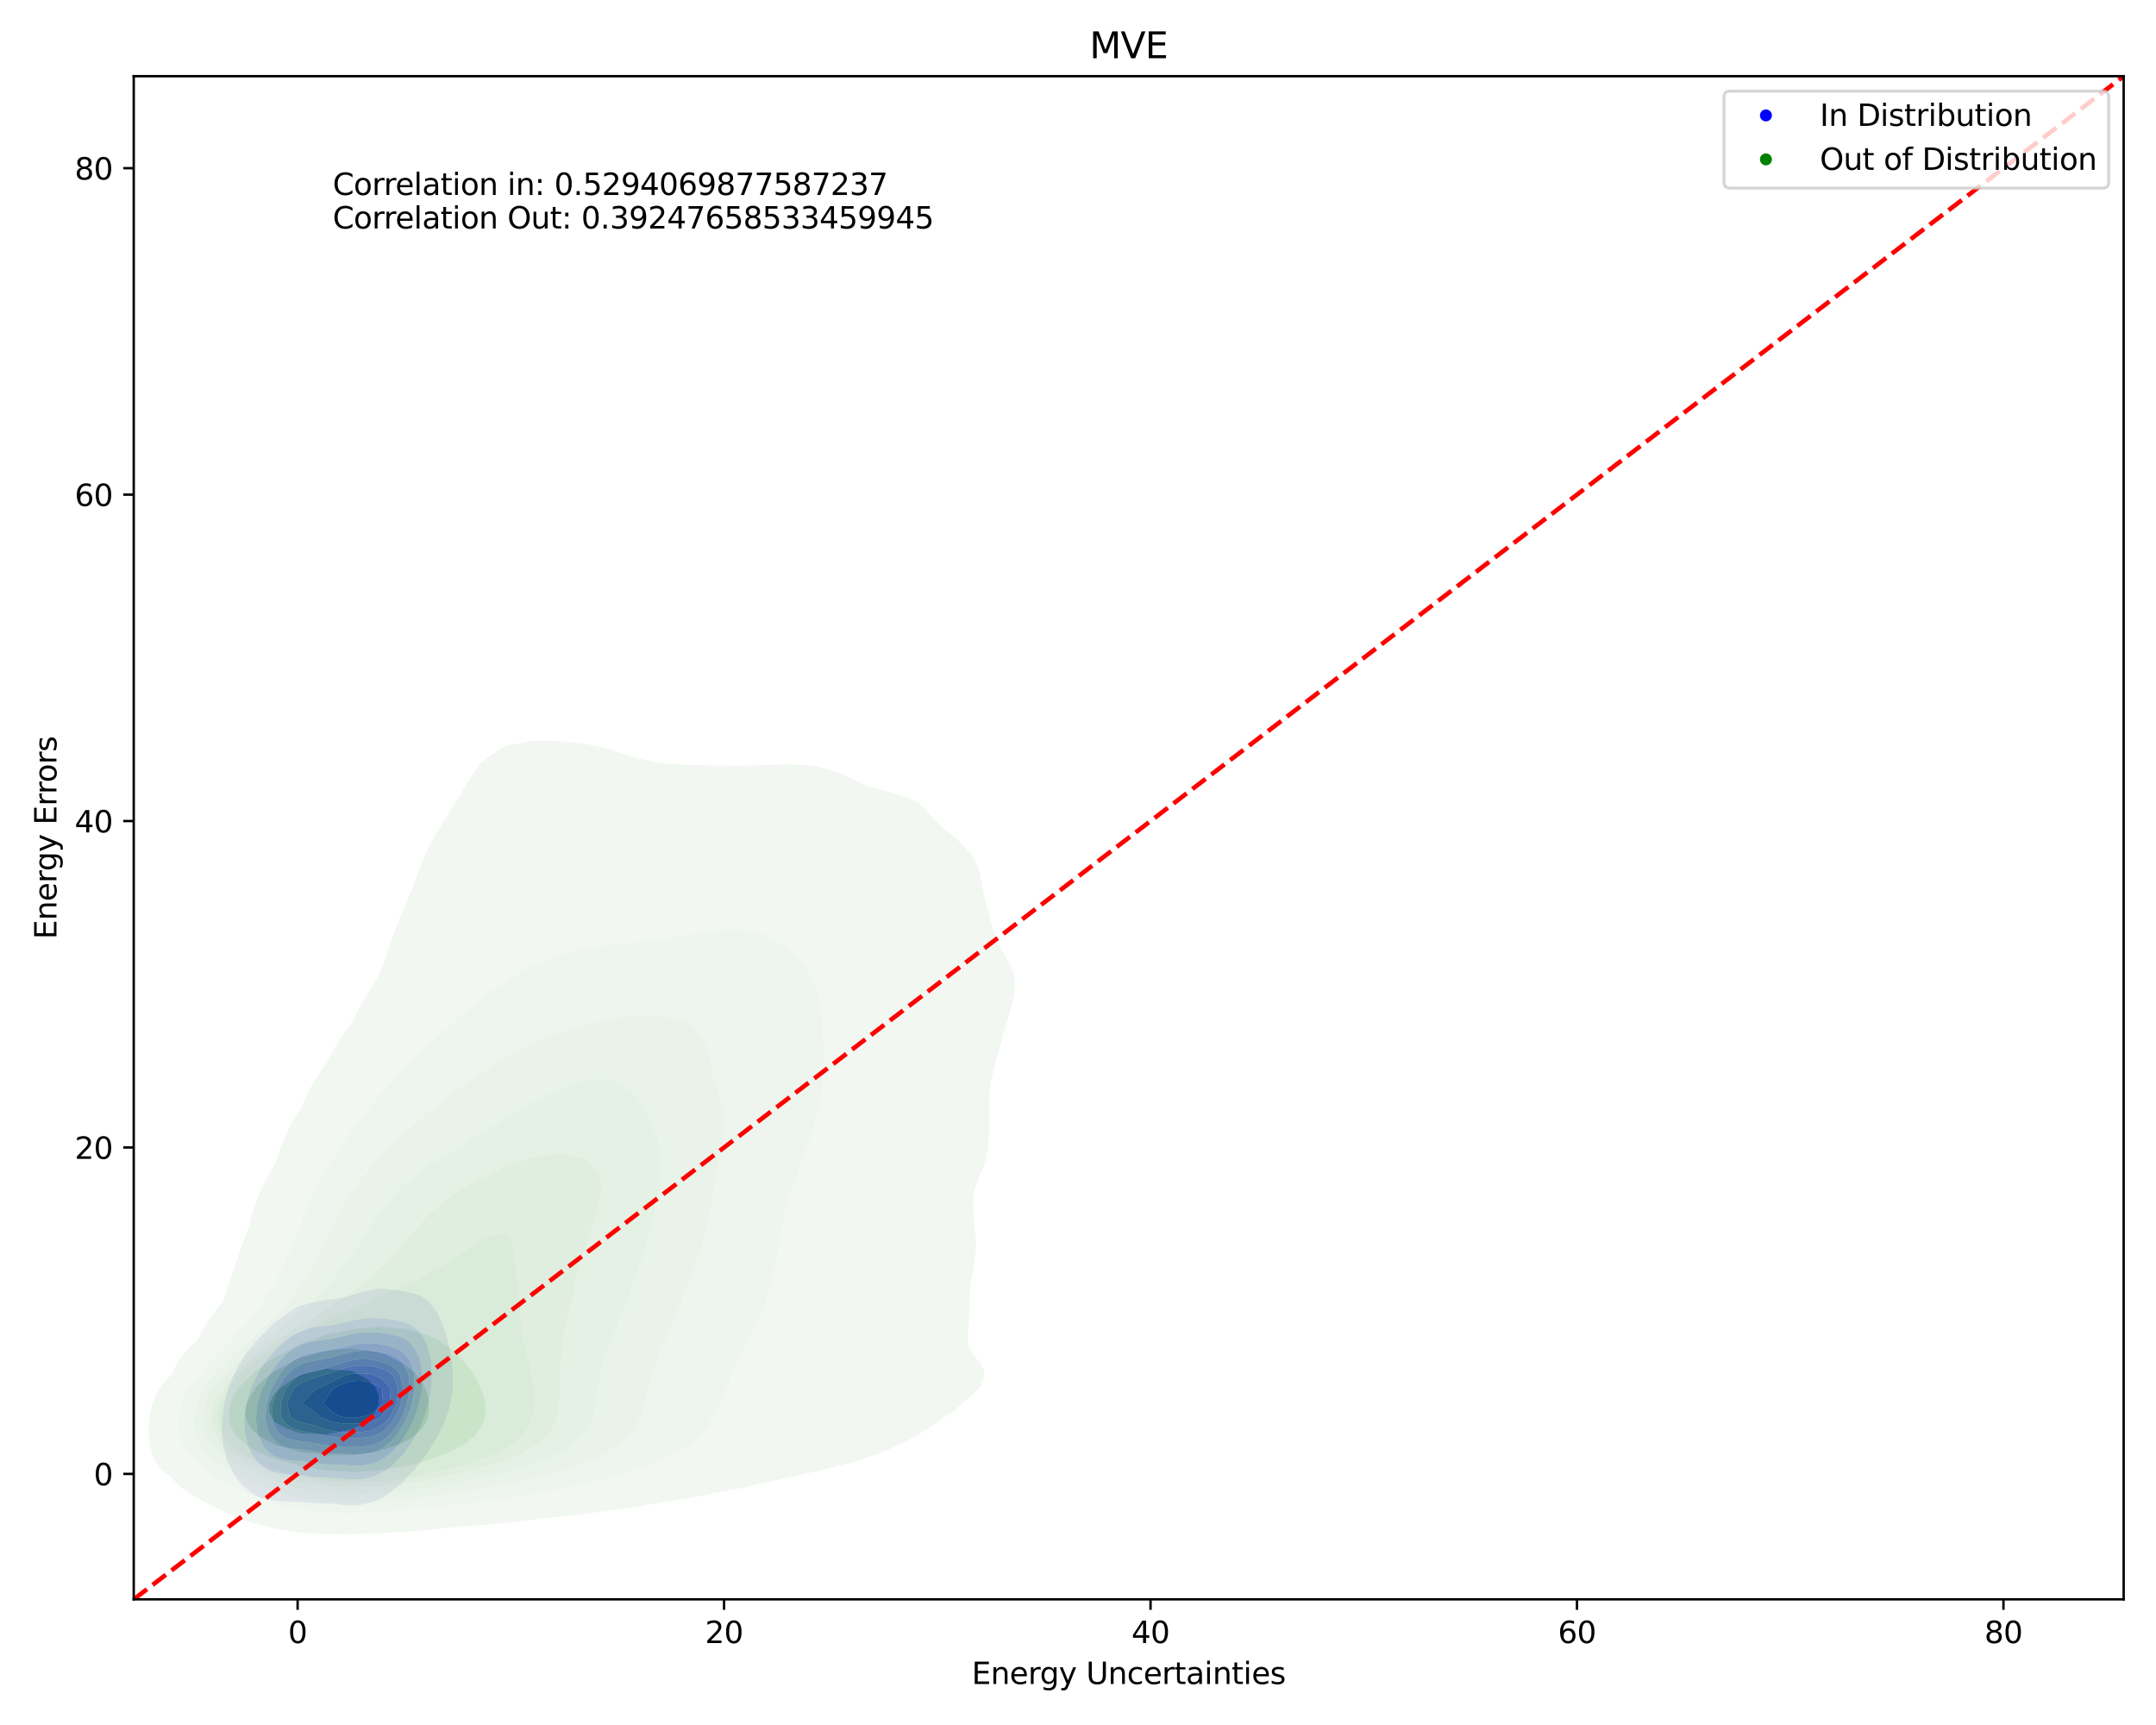 <?xml version="1.0" encoding="utf-8" standalone="no"?>
<!DOCTYPE svg PUBLIC "-//W3C//DTD SVG 1.1//EN"
  "http://www.w3.org/Graphics/SVG/1.1/DTD/svg11.dtd">
<svg xmlns:xlink="http://www.w3.org/1999/xlink" width="720pt" height="576pt" viewBox="0 0 720 576" xmlns="http://www.w3.org/2000/svg" version="1.1">
 <defs>
  <style type="text/css">*{stroke-linejoin: round; stroke-linecap: butt}</style>
 </defs>
 <g id="figure_1">
  <g id="patch_1">
   <path d="M 0 576 
L 720 576 
L 720 0 
L 0 0 
z
" style="fill: #ffffff"/>
  </g>
  <g id="axes_1">
   <g id="patch_2">
    <path d="M 44.66 534.04 
L 709.2 534.04 
L 709.2 25.44 
L 44.66 25.44 
z
" style="fill: #ffffff"/>
   </g>
   <g id="QuadContourSet_1">
    <path d="M 113.466 502.406 
L 114.88 502.579 
L 116.295 502.709 
L 117.709 502.758 
L 119.124 502.694 
L 120.539 502.487 
L 121.517 502.228 
L 121.953 502.166 
L 123.368 501.87 
L 124.782 501.465 
L 126.197 500.931 
L 127.611 500.237 
L 129.026 499.338 
L 130.441 498.169 
L 131.194 497.423 
L 131.855 497.024 
L 133.27 496.027 
L 134.684 494.747 
L 136.099 493.088 
L 136.466 492.618 
L 137.513 491.681 
L 138.928 490.14 
L 140.342 488.162 
L 140.584 487.813 
L 141.757 486.439 
L 143.172 484.417 
L 144.044 483.008 
L 144.586 482.182 
L 146.001 479.844 
L 146.884 478.203 
L 147.415 477.089 
L 148.83 473.85 
L 149.025 473.398 
L 150.244 469.303 
L 150.453 468.593 
L 151.184 463.788 
L 151.262 458.983 
L 150.832 454.178 
L 150.244 451.184 
L 149.941 449.373 
L 148.83 445.353 
L 148.612 444.568 
L 147.415 441.359 
L 146.679 439.763 
L 146.001 438.412 
L 144.586 436.254 
L 143.282 434.958 
L 143.172 434.826 
L 141.757 433.505 
L 140.342 432.646 
L 138.928 432.086 
L 137.513 431.707 
L 136.099 431.427 
L 134.684 431.19 
L 133.27 430.967 
L 131.855 430.751 
L 130.441 430.559 
L 129.026 430.421 
L 127.611 430.365 
L 126.197 430.409 
L 124.782 430.558 
L 123.368 430.8 
L 121.953 431.119 
L 120.539 431.497 
L 119.124 431.911 
L 117.709 432.341 
L 116.295 432.763 
L 114.88 433.149 
L 113.466 433.478 
L 112.051 433.74 
L 110.637 433.94 
L 109.222 434.106 
L 107.808 434.275 
L 106.393 434.496 
L 104.978 434.814 
L 104.524 434.958 
L 103.564 435.122 
L 102.149 435.45 
L 100.735 435.887 
L 99.32 436.457 
L 97.906 437.191 
L 96.491 438.13 
L 95.077 439.325 
L 94.619 439.763 
L 93.662 440.324 
L 92.247 441.294 
L 90.833 442.491 
L 89.418 443.973 
L 88.898 444.568 
L 88.004 445.281 
L 86.589 446.584 
L 85.175 448.213 
L 84.311 449.373 
L 83.76 449.966 
L 82.345 451.694 
L 80.931 453.94 
L 80.792 454.178 
L 79.516 456.221 
L 78.17 458.983 
L 78.102 459.139 
L 76.687 462.578 
L 76.241 463.788 
L 75.273 467.375 
L 74.945 468.593 
L 74.208 473.398 
L 74.073 478.203 
L 74.584 483.008 
L 75.273 485.601 
L 75.92 487.813 
L 76.687 489.584 
L 78.102 492.214 
L 78.356 492.618 
L 79.516 494.336 
L 80.931 495.942 
L 82.345 497.12 
L 82.794 497.423 
L 83.76 498.243 
L 85.175 499.181 
L 86.589 499.869 
L 88.004 500.363 
L 89.418 500.707 
L 90.833 500.941 
L 92.247 501.098 
L 93.662 501.206 
L 95.077 501.291 
L 96.491 501.372 
L 97.906 501.46 
L 99.32 501.559 
L 100.735 501.663 
L 102.149 501.765 
L 103.564 501.854 
L 104.978 501.926 
L 106.393 501.982 
L 107.808 502.031 
L 109.222 502.082 
L 110.637 502.146 
L 112.051 502.228 
L 112.051 502.228 
z
M 100.735 492.618 
L 100.735 492.618 
L 99.32 492.511 
L 97.906 492.416 
L 96.491 492.322 
L 95.077 492.206 
L 93.662 492.038 
L 92.247 491.778 
L 90.833 491.38 
L 89.418 490.784 
L 88.004 489.922 
L 86.589 488.704 
L 85.786 487.813 
L 85.175 487.035 
L 83.76 484.705 
L 82.952 483.008 
L 82.345 480.709 
L 81.75 478.203 
L 81.566 473.398 
L 82.243 468.593 
L 82.345 468.252 
L 83.708 463.788 
L 83.76 463.67 
L 85.175 460.55 
L 85.98 458.983 
L 86.589 457.938 
L 88.004 455.742 
L 89.196 454.178 
L 89.418 453.869 
L 90.833 452.026 
L 92.247 450.52 
L 93.536 449.373 
L 93.662 449.235 
L 95.077 447.823 
L 96.491 446.697 
L 97.906 445.799 
L 99.32 445.088 
L 100.644 444.568 
L 100.735 444.517 
L 102.149 443.907 
L 103.564 443.474 
L 104.978 443.176 
L 106.393 442.967 
L 107.808 442.804 
L 109.222 442.646 
L 110.637 442.458 
L 112.051 442.225 
L 113.466 441.945 
L 114.88 441.629 
L 116.295 441.299 
L 117.709 440.977 
L 119.124 440.683 
L 120.539 440.436 
L 121.953 440.251 
L 123.368 440.139 
L 124.782 440.104 
L 126.197 440.14 
L 127.611 440.238 
L 129.026 440.384 
L 130.441 440.568 
L 131.855 440.792 
L 133.27 441.067 
L 134.684 441.425 
L 136.099 441.916 
L 137.513 442.619 
L 138.928 443.652 
L 139.821 444.568 
L 140.342 445.125 
L 141.757 447.287 
L 142.701 449.373 
L 143.172 451.087 
L 143.896 454.178 
L 144.244 458.983 
L 143.968 463.788 
L 143.172 467.931 
L 143.053 468.593 
L 141.757 472.773 
L 141.556 473.398 
L 140.342 476.283 
L 139.407 478.203 
L 138.928 479.116 
L 137.513 481.542 
L 136.473 483.008 
L 136.099 483.583 
L 134.684 485.536 
L 133.27 487.061 
L 132.439 487.813 
L 131.855 488.48 
L 130.441 489.844 
L 129.026 490.9 
L 127.611 491.72 
L 126.197 492.354 
L 125.428 492.618 
L 124.782 492.938 
L 123.368 493.437 
L 121.953 493.755 
L 120.539 493.925 
L 119.124 493.98 
L 117.709 493.952 
L 116.295 493.875 
L 114.88 493.78 
L 113.466 493.688 
L 112.051 493.61 
L 110.637 493.543 
L 109.222 493.475 
L 107.808 493.391 
L 106.393 493.28 
L 104.978 493.137 
L 103.564 492.97 
L 102.149 492.792 
z
" clip-path="url(#p0ce30cb324)" style="fill: #dfdff4"/>
    <path d="M 102.149 492.792 
L 103.564 492.97 
L 104.978 493.137 
L 106.393 493.28 
L 107.808 493.391 
L 109.222 493.475 
L 110.637 493.543 
L 112.051 493.61 
L 113.466 493.688 
L 114.88 493.78 
L 116.295 493.875 
L 117.709 493.952 
L 119.124 493.98 
L 120.539 493.925 
L 121.953 493.755 
L 123.368 493.437 
L 124.782 492.938 
L 125.428 492.618 
L 126.197 492.354 
L 127.611 491.72 
L 129.026 490.9 
L 130.441 489.844 
L 131.855 488.48 
L 132.439 487.813 
L 133.27 487.061 
L 134.684 485.536 
L 136.099 483.583 
L 136.473 483.008 
L 137.513 481.542 
L 138.928 479.116 
L 139.407 478.203 
L 140.342 476.283 
L 141.556 473.398 
L 141.757 472.773 
L 143.053 468.593 
L 143.172 467.931 
L 143.968 463.788 
L 144.244 458.983 
L 143.896 454.178 
L 143.172 451.087 
L 142.701 449.373 
L 141.757 447.287 
L 140.342 445.125 
L 139.821 444.568 
L 138.928 443.652 
L 137.513 442.619 
L 136.099 441.916 
L 134.684 441.425 
L 133.27 441.067 
L 131.855 440.792 
L 130.441 440.568 
L 129.026 440.384 
L 127.611 440.238 
L 126.197 440.14 
L 124.782 440.104 
L 123.368 440.139 
L 121.953 440.251 
L 120.539 440.436 
L 119.124 440.683 
L 117.709 440.977 
L 116.295 441.299 
L 114.88 441.629 
L 113.466 441.945 
L 112.051 442.225 
L 110.637 442.458 
L 109.222 442.646 
L 107.808 442.804 
L 106.393 442.967 
L 104.978 443.176 
L 103.564 443.474 
L 102.149 443.907 
L 100.735 444.517 
L 100.644 444.568 
L 99.32 445.088 
L 97.906 445.799 
L 96.491 446.697 
L 95.077 447.823 
L 93.662 449.235 
L 93.536 449.373 
L 92.247 450.52 
L 90.833 452.026 
L 89.418 453.869 
L 89.196 454.178 
L 88.004 455.742 
L 86.589 457.938 
L 85.98 458.983 
L 85.175 460.55 
L 83.76 463.67 
L 83.708 463.788 
L 82.345 468.252 
L 82.243 468.593 
L 81.566 473.398 
L 81.75 478.203 
L 82.345 480.709 
L 82.952 483.008 
L 83.76 484.705 
L 85.175 487.035 
L 85.786 487.813 
L 86.589 488.704 
L 88.004 489.922 
L 89.418 490.784 
L 90.833 491.38 
L 92.247 491.778 
L 93.662 492.038 
L 95.077 492.206 
L 96.491 492.322 
L 97.906 492.416 
L 99.32 492.511 
L 100.735 492.618 
L 100.735 492.618 
z
M 99.528 487.813 
L 99.32 487.795 
L 97.906 487.677 
L 96.491 487.536 
L 95.077 487.335 
L 93.662 487.019 
L 92.247 486.523 
L 90.833 485.764 
L 89.418 484.637 
L 88.004 483.008 
L 88.004 483.008 
L 86.589 480.029 
L 85.93 478.203 
L 85.443 473.398 
L 86.004 468.593 
L 86.589 466.706 
L 87.509 463.788 
L 88.004 462.744 
L 89.418 459.981 
L 89.974 458.983 
L 90.833 457.657 
L 92.247 455.747 
L 93.628 454.178 
L 93.662 454.138 
L 95.077 452.622 
L 96.491 451.403 
L 97.906 450.423 
L 99.32 449.646 
L 99.952 449.373 
L 100.735 448.965 
L 102.149 448.421 
L 103.564 448.04 
L 104.978 447.777 
L 106.393 447.583 
L 107.808 447.411 
L 109.222 447.223 
L 110.637 446.994 
L 112.051 446.719 
L 113.466 446.405 
L 114.88 446.072 
L 116.295 445.743 
L 117.709 445.44 
L 119.124 445.182 
L 120.539 444.985 
L 121.953 444.862 
L 123.368 444.814 
L 124.782 444.84 
L 126.197 444.93 
L 127.611 445.074 
L 129.026 445.267 
L 130.441 445.511 
L 131.855 445.825 
L 133.27 446.244 
L 134.684 446.826 
L 136.099 447.663 
L 137.513 448.898 
L 137.92 449.373 
L 138.928 450.879 
L 140.337 454.178 
L 140.342 454.208 
L 141.073 458.983 
L 140.904 463.788 
L 140.342 466.745 
L 140.011 468.593 
L 138.928 471.935 
L 138.428 473.398 
L 137.513 475.424 
L 136.099 478.102 
L 136.042 478.203 
L 134.684 480.408 
L 133.27 482.244 
L 132.581 483.008 
L 131.855 483.882 
L 130.441 485.291 
L 129.026 486.391 
L 127.611 487.25 
L 126.408 487.813 
L 126.197 487.937 
L 124.782 488.552 
L 123.368 488.964 
L 121.953 489.211 
L 120.539 489.329 
L 119.124 489.355 
L 117.709 489.322 
L 116.295 489.263 
L 114.88 489.199 
L 113.466 489.14 
L 112.051 489.084 
L 110.637 489.022 
L 109.222 488.94 
L 107.808 488.826 
L 106.393 488.677 
L 104.978 488.499 
L 103.564 488.306 
L 102.149 488.116 
L 100.735 487.943 
z
" clip-path="url(#p0ce30cb324)" style="fill: #bebef5"/>
    <path d="M 100.735 487.943 
L 102.149 488.116 
L 103.564 488.306 
L 104.978 488.499 
L 106.393 488.677 
L 107.808 488.826 
L 109.222 488.94 
L 110.637 489.022 
L 112.051 489.084 
L 113.466 489.14 
L 114.88 489.199 
L 116.295 489.263 
L 117.709 489.322 
L 119.124 489.355 
L 120.539 489.329 
L 121.953 489.211 
L 123.368 488.964 
L 124.782 488.552 
L 126.197 487.937 
L 126.408 487.813 
L 127.611 487.25 
L 129.026 486.391 
L 130.441 485.291 
L 131.855 483.882 
L 132.581 483.008 
L 133.27 482.244 
L 134.684 480.408 
L 136.042 478.203 
L 136.099 478.102 
L 137.513 475.424 
L 138.428 473.398 
L 138.928 471.935 
L 140.011 468.593 
L 140.342 466.745 
L 140.904 463.788 
L 141.073 458.983 
L 140.342 454.208 
L 140.337 454.178 
L 138.928 450.879 
L 137.92 449.373 
L 137.513 448.898 
L 136.099 447.663 
L 134.684 446.826 
L 133.27 446.244 
L 131.855 445.825 
L 130.441 445.511 
L 129.026 445.267 
L 127.611 445.074 
L 126.197 444.93 
L 124.782 444.84 
L 123.368 444.814 
L 121.953 444.862 
L 120.539 444.985 
L 119.124 445.182 
L 117.709 445.44 
L 116.295 445.743 
L 114.88 446.072 
L 113.466 446.405 
L 112.051 446.719 
L 110.637 446.994 
L 109.222 447.223 
L 107.808 447.411 
L 106.393 447.583 
L 104.978 447.777 
L 103.564 448.04 
L 102.149 448.421 
L 100.735 448.965 
L 99.952 449.373 
L 99.32 449.646 
L 97.906 450.423 
L 96.491 451.403 
L 95.077 452.622 
L 93.662 454.138 
L 93.628 454.178 
L 92.247 455.747 
L 90.833 457.657 
L 89.974 458.983 
L 89.418 459.981 
L 88.004 462.744 
L 87.509 463.788 
L 86.589 466.706 
L 86.004 468.593 
L 85.443 473.398 
L 85.93 478.203 
L 86.589 480.029 
L 88.004 483.008 
L 88.004 483.008 
L 89.418 484.637 
L 90.833 485.764 
L 92.247 486.523 
L 93.662 487.019 
L 95.077 487.335 
L 96.491 487.536 
L 97.906 487.677 
L 99.32 487.795 
L 99.528 487.813 
z
M 94.79 483.008 
L 93.662 482.522 
L 92.247 481.56 
L 90.833 480.054 
L 89.655 478.203 
L 89.418 477.313 
L 88.609 473.398 
L 89.016 468.593 
L 89.418 467.321 
L 90.56 463.788 
L 90.833 463.254 
L 92.247 460.69 
L 93.314 458.983 
L 93.662 458.516 
L 95.077 456.843 
L 96.491 455.469 
L 97.906 454.344 
L 98.161 454.178 
L 99.32 453.422 
L 100.735 452.73 
L 102.149 452.233 
L 103.564 451.885 
L 104.978 451.637 
L 106.393 451.438 
L 107.808 451.241 
L 109.222 451.012 
L 110.637 450.737 
L 112.051 450.417 
L 113.466 450.068 
L 114.88 449.712 
L 116.295 449.373 
L 116.295 449.373 
L 117.709 449.028 
L 119.124 448.76 
L 120.539 448.579 
L 121.953 448.492 
L 123.368 448.495 
L 124.782 448.579 
L 126.197 448.734 
L 127.611 448.953 
L 129.026 449.24 
L 129.541 449.373 
L 130.441 449.59 
L 131.855 450.047 
L 133.27 450.691 
L 134.684 451.637 
L 136.099 453.064 
L 136.873 454.178 
L 137.513 455.808 
L 138.383 458.983 
L 138.456 463.788 
L 137.605 468.593 
L 137.513 468.866 
L 136.099 472.891 
L 135.909 473.398 
L 134.684 475.775 
L 133.27 478.081 
L 133.186 478.203 
L 131.855 479.952 
L 130.441 481.439 
L 129.026 482.629 
L 128.465 483.008 
L 127.611 483.624 
L 126.197 484.388 
L 124.782 484.927 
L 123.368 485.281 
L 121.953 485.487 
L 120.539 485.582 
L 119.124 485.602 
L 117.709 485.581 
L 116.295 485.544 
L 114.88 485.502 
L 113.466 485.459 
L 112.051 485.404 
L 110.637 485.327 
L 109.222 485.214 
L 107.808 485.061 
L 106.393 484.871 
L 104.978 484.658 
L 103.564 484.443 
L 102.149 484.244 
L 100.735 484.068 
L 99.32 483.905 
L 97.906 483.726 
L 96.491 483.484 
L 95.077 483.117 
z
" clip-path="url(#p0ce30cb324)" style="fill: #9d9df7"/>
    <path d="M 95.077 483.117 
L 96.491 483.484 
L 97.906 483.726 
L 99.32 483.905 
L 100.735 484.068 
L 102.149 484.244 
L 103.564 484.443 
L 104.978 484.658 
L 106.393 484.871 
L 107.808 485.061 
L 109.222 485.214 
L 110.637 485.327 
L 112.051 485.404 
L 113.466 485.459 
L 114.88 485.502 
L 116.295 485.544 
L 117.709 485.581 
L 119.124 485.602 
L 120.539 485.582 
L 121.953 485.487 
L 123.368 485.281 
L 124.782 484.927 
L 126.197 484.388 
L 127.611 483.624 
L 128.465 483.008 
L 129.026 482.629 
L 130.441 481.439 
L 131.855 479.952 
L 133.186 478.203 
L 133.27 478.081 
L 134.684 475.775 
L 135.909 473.398 
L 136.099 472.891 
L 137.513 468.866 
L 137.605 468.593 
L 138.456 463.788 
L 138.383 458.983 
L 137.513 455.808 
L 136.873 454.178 
L 136.099 453.064 
L 134.684 451.637 
L 133.27 450.691 
L 131.855 450.047 
L 130.441 449.59 
L 129.541 449.373 
L 129.026 449.24 
L 127.611 448.953 
L 126.197 448.734 
L 124.782 448.579 
L 123.368 448.495 
L 121.953 448.492 
L 120.539 448.579 
L 119.124 448.76 
L 117.709 449.028 
L 116.295 449.373 
L 116.295 449.373 
L 114.88 449.712 
L 113.466 450.068 
L 112.051 450.417 
L 110.637 450.737 
L 109.222 451.012 
L 107.808 451.241 
L 106.393 451.438 
L 104.978 451.637 
L 103.564 451.885 
L 102.149 452.233 
L 100.735 452.73 
L 99.32 453.422 
L 98.161 454.178 
L 97.906 454.344 
L 96.491 455.469 
L 95.077 456.843 
L 93.662 458.516 
L 93.314 458.983 
L 92.247 460.69 
L 90.833 463.254 
L 90.56 463.788 
L 89.418 467.321 
L 89.016 468.593 
L 88.609 473.398 
L 89.418 477.313 
L 89.655 478.203 
L 90.833 480.054 
L 92.247 481.56 
L 93.662 482.522 
L 94.79 483.008 
z
M 116.295 483.008 
L 116.295 483.008 
L 114.88 482.977 
L 113.466 482.937 
L 112.051 482.874 
L 110.637 482.774 
L 109.222 482.625 
L 107.808 482.425 
L 106.393 482.185 
L 104.978 481.928 
L 103.564 481.679 
L 102.149 481.455 
L 100.735 481.257 
L 99.32 481.06 
L 97.906 480.817 
L 96.491 480.459 
L 95.077 479.893 
L 93.662 478.998 
L 92.811 478.203 
L 92.247 477.214 
L 90.864 473.398 
L 91.081 468.593 
L 92.247 465.059 
L 92.681 463.788 
L 93.662 462.122 
L 95.077 460.022 
L 95.879 458.983 
L 96.491 458.343 
L 97.906 457.132 
L 99.32 456.188 
L 100.735 455.473 
L 102.149 454.953 
L 103.564 454.584 
L 104.978 454.313 
L 105.797 454.178 
L 106.393 454.083 
L 107.808 453.843 
L 109.222 453.558 
L 110.637 453.218 
L 112.051 452.836 
L 113.466 452.435 
L 114.88 452.042 
L 116.295 451.686 
L 117.709 451.389 
L 119.124 451.167 
L 120.539 451.032 
L 121.953 450.987 
L 123.368 451.026 
L 124.782 451.14 
L 126.197 451.324 
L 127.611 451.577 
L 129.026 451.911 
L 130.441 452.36 
L 131.855 452.98 
L 133.27 453.862 
L 133.644 454.178 
L 134.684 455.436 
L 136.099 458.182 
L 136.392 458.983 
L 136.761 463.788 
L 136.099 467.786 
L 135.969 468.593 
L 134.684 472.071 
L 134.154 473.398 
L 133.27 474.955 
L 131.855 477.077 
L 130.971 478.203 
L 130.441 478.802 
L 129.026 480.101 
L 127.611 481.102 
L 126.197 481.852 
L 124.782 482.385 
L 123.368 482.732 
L 121.953 482.931 
L 120.757 483.008 
L 120.539 483.023 
L 119.124 483.047 
L 117.709 483.035 
z
" clip-path="url(#p0ce30cb324)" style="fill: #7f7ff9"/>
    <path d="M 117.709 483.035 
L 119.124 483.047 
L 120.539 483.023 
L 120.757 483.008 
L 121.953 482.931 
L 123.368 482.732 
L 124.782 482.385 
L 126.197 481.852 
L 127.611 481.102 
L 129.026 480.101 
L 130.441 478.802 
L 130.971 478.203 
L 131.855 477.077 
L 133.27 474.955 
L 134.154 473.398 
L 134.684 472.071 
L 135.969 468.593 
L 136.099 467.786 
L 136.761 463.788 
L 136.392 458.983 
L 136.099 458.182 
L 134.684 455.436 
L 133.644 454.178 
L 133.27 453.862 
L 131.855 452.98 
L 130.441 452.36 
L 129.026 451.911 
L 127.611 451.577 
L 126.197 451.324 
L 124.782 451.14 
L 123.368 451.026 
L 121.953 450.987 
L 120.539 451.032 
L 119.124 451.167 
L 117.709 451.389 
L 116.295 451.686 
L 114.88 452.042 
L 113.466 452.435 
L 112.051 452.836 
L 110.637 453.218 
L 109.222 453.558 
L 107.808 453.843 
L 106.393 454.083 
L 105.797 454.178 
L 104.978 454.313 
L 103.564 454.584 
L 102.149 454.953 
L 100.735 455.473 
L 99.32 456.188 
L 97.906 457.132 
L 96.491 458.343 
L 95.879 458.983 
L 95.077 460.022 
L 93.662 462.122 
L 92.681 463.788 
L 92.247 465.059 
L 91.081 468.593 
L 90.864 473.398 
L 92.247 477.214 
L 92.811 478.203 
L 93.662 478.998 
L 95.077 479.893 
L 96.491 480.459 
L 97.906 480.817 
L 99.32 481.06 
L 100.735 481.257 
L 102.149 481.455 
L 103.564 481.679 
L 104.978 481.928 
L 106.393 482.185 
L 107.808 482.425 
L 109.222 482.625 
L 110.637 482.774 
L 112.051 482.874 
L 113.466 482.937 
L 114.88 482.977 
L 116.295 483.008 
L 116.295 483.008 
z
M 102.511 478.203 
L 102.149 478.119 
L 100.735 477.821 
L 99.32 477.491 
L 97.906 477.026 
L 96.491 476.27 
L 95.077 474.995 
L 93.987 473.398 
L 93.694 468.593 
L 95.077 464.802 
L 95.469 463.788 
L 96.491 462.448 
L 97.906 460.912 
L 99.32 459.671 
L 100.335 458.983 
L 100.735 458.779 
L 102.149 458.265 
L 103.564 457.899 
L 104.978 457.612 
L 106.393 457.338 
L 107.808 457.03 
L 109.222 456.665 
L 110.637 456.247 
L 112.051 455.792 
L 113.466 455.328 
L 114.88 454.886 
L 116.295 454.493 
L 117.709 454.178 
L 117.709 454.178 
L 119.124 453.977 
L 120.539 453.877 
L 121.953 453.873 
L 123.368 453.958 
L 124.782 454.123 
L 125.114 454.178 
L 126.197 454.382 
L 127.611 454.743 
L 129.026 455.235 
L 130.441 455.927 
L 131.855 456.94 
L 133.27 458.481 
L 133.599 458.983 
L 134.647 463.788 
L 133.949 468.593 
L 133.27 470.299 
L 131.92 473.398 
L 131.855 473.499 
L 130.441 475.374 
L 129.026 476.898 
L 127.611 478.113 
L 127.473 478.203 
L 126.197 478.906 
L 124.782 479.448 
L 123.368 479.798 
L 121.953 480.001 
L 120.539 480.104 
L 119.124 480.145 
L 117.709 480.152 
L 116.295 480.142 
L 114.88 480.114 
L 113.466 480.058 
L 112.051 479.959 
L 110.637 479.804 
L 109.222 479.586 
L 107.808 479.311 
L 106.393 479.001 
L 104.978 478.685 
L 103.564 478.393 
z
" clip-path="url(#p0ce30cb324)" style="fill: #6363fa"/>
    <path d="M 103.564 478.393 
L 104.978 478.685 
L 106.393 479.001 
L 107.808 479.311 
L 109.222 479.586 
L 110.637 479.804 
L 112.051 479.959 
L 113.466 480.058 
L 114.88 480.114 
L 116.295 480.142 
L 117.709 480.152 
L 119.124 480.145 
L 120.539 480.104 
L 121.953 480.001 
L 123.368 479.798 
L 124.782 479.448 
L 126.197 478.906 
L 127.473 478.203 
L 127.611 478.113 
L 129.026 476.898 
L 130.441 475.374 
L 131.855 473.499 
L 131.92 473.398 
L 133.27 470.299 
L 133.949 468.593 
L 134.647 463.788 
L 133.599 458.983 
L 133.27 458.481 
L 131.855 456.94 
L 130.441 455.927 
L 129.026 455.235 
L 127.611 454.743 
L 126.197 454.382 
L 125.114 454.178 
L 124.782 454.123 
L 123.368 453.958 
L 121.953 453.873 
L 120.539 453.877 
L 119.124 453.977 
L 117.709 454.178 
L 117.709 454.178 
L 116.295 454.493 
L 114.88 454.886 
L 113.466 455.328 
L 112.051 455.792 
L 110.637 456.247 
L 109.222 456.665 
L 107.808 457.03 
L 106.393 457.338 
L 104.978 457.612 
L 103.564 457.899 
L 102.149 458.265 
L 100.735 458.779 
L 100.335 458.983 
L 99.32 459.671 
L 97.906 460.912 
L 96.491 462.448 
L 95.469 463.788 
L 95.077 464.802 
L 93.694 468.593 
L 93.987 473.398 
L 95.077 474.995 
L 96.491 476.27 
L 97.906 477.026 
L 99.32 477.491 
L 100.735 477.821 
L 102.149 478.119 
L 102.511 478.203 
z
M 115.274 478.203 
L 114.88 478.194 
L 113.466 478.113 
L 112.051 477.959 
L 110.637 477.713 
L 109.222 477.37 
L 107.808 476.947 
L 106.393 476.486 
L 104.978 476.036 
L 103.564 475.635 
L 102.149 475.284 
L 100.735 474.942 
L 99.32 474.523 
L 97.906 473.898 
L 97.182 473.398 
L 96.491 471.552 
L 95.883 468.593 
L 96.491 467.073 
L 97.906 463.788 
L 97.906 463.788 
L 99.32 462.609 
L 100.735 461.716 
L 102.149 461.059 
L 103.564 460.565 
L 104.978 460.147 
L 106.393 459.723 
L 107.808 459.238 
L 108.432 458.983 
L 109.222 458.754 
L 110.637 458.287 
L 112.051 457.795 
L 113.466 457.31 
L 114.88 456.863 
L 116.295 456.485 
L 117.709 456.196 
L 119.124 456.013 
L 120.539 455.94 
L 121.953 455.973 
L 123.368 456.104 
L 124.782 456.324 
L 126.197 456.637 
L 127.611 457.065 
L 129.026 457.656 
L 130.441 458.498 
L 131.022 458.983 
L 131.855 460.436 
L 133.016 463.788 
L 132.45 468.593 
L 131.855 469.946 
L 130.441 472.821 
L 130.113 473.398 
L 129.026 474.581 
L 127.611 475.787 
L 126.197 476.694 
L 124.782 477.337 
L 123.368 477.757 
L 121.953 478.006 
L 120.539 478.138 
L 119.124 478.202 
L 119.05 478.203 
L 117.709 478.223 
L 116.295 478.222 
z
" clip-path="url(#p0ce30cb324)" style="fill: #4a4afb"/>
    <path d="M 116.295 478.222 
L 117.709 478.223 
L 119.05 478.203 
L 119.124 478.202 
L 120.539 478.138 
L 121.953 478.006 
L 123.368 477.757 
L 124.782 477.337 
L 126.197 476.694 
L 127.611 475.787 
L 129.026 474.581 
L 130.113 473.398 
L 130.441 472.821 
L 131.855 469.946 
L 132.45 468.593 
L 133.016 463.788 
L 131.855 460.436 
L 131.022 458.983 
L 130.441 458.498 
L 129.026 457.656 
L 127.611 457.065 
L 126.197 456.637 
L 124.782 456.324 
L 123.368 456.104 
L 121.953 455.973 
L 120.539 455.94 
L 119.124 456.013 
L 117.709 456.196 
L 116.295 456.485 
L 114.88 456.863 
L 113.466 457.31 
L 112.051 457.795 
L 110.637 458.287 
L 109.222 458.754 
L 108.432 458.983 
L 107.808 459.238 
L 106.393 459.723 
L 104.978 460.147 
L 103.564 460.565 
L 102.149 461.059 
L 100.735 461.716 
L 99.32 462.609 
L 97.906 463.788 
L 97.906 463.788 
L 96.491 467.073 
L 95.883 468.593 
L 96.491 471.552 
L 97.182 473.398 
L 97.906 473.898 
L 99.32 474.523 
L 100.735 474.942 
L 102.149 475.284 
L 103.564 475.635 
L 104.978 476.036 
L 106.393 476.486 
L 107.808 476.947 
L 109.222 477.37 
L 110.637 477.713 
L 112.051 477.959 
L 113.466 478.113 
L 114.88 478.194 
L 115.274 478.203 
z
M 107.231 473.398 
L 106.393 472.631 
L 104.978 471.459 
L 103.564 470.463 
L 102.149 469.547 
L 100.907 468.593 
L 102.149 467.208 
L 103.564 465.767 
L 104.978 464.335 
L 105.467 463.788 
L 106.393 463.467 
L 107.808 462.893 
L 109.222 462.242 
L 110.637 461.539 
L 112.051 460.818 
L 113.466 460.119 
L 114.88 459.483 
L 116.209 458.983 
L 116.295 458.961 
L 117.709 458.706 
L 119.124 458.567 
L 120.539 458.542 
L 121.953 458.623 
L 123.368 458.8 
L 124.338 458.983 
L 124.782 459.118 
L 126.197 459.712 
L 127.611 460.555 
L 129.026 461.808 
L 130.441 463.788 
L 130.166 468.593 
L 129.026 470.503 
L 127.611 472.499 
L 126.804 473.398 
L 126.197 473.779 
L 124.782 474.404 
L 123.368 474.819 
L 121.953 475.079 
L 120.539 475.235 
L 119.124 475.323 
L 117.709 475.366 
L 116.295 475.364 
L 114.88 475.307 
L 113.466 475.171 
L 112.051 474.936 
L 110.637 474.589 
L 109.222 474.138 
L 107.808 473.615 
z
" clip-path="url(#p0ce30cb324)" style="fill: #3434fc"/>
    <path d="M 107.808 473.615 
L 109.222 474.138 
L 110.637 474.589 
L 112.051 474.936 
L 113.466 475.171 
L 114.88 475.307 
L 116.295 475.364 
L 117.709 475.366 
L 119.124 475.323 
L 120.539 475.235 
L 121.953 475.079 
L 123.368 474.819 
L 124.782 474.404 
L 126.197 473.779 
L 126.804 473.398 
L 127.611 472.499 
L 129.026 470.503 
L 130.166 468.593 
L 130.441 463.788 
L 129.026 461.808 
L 127.611 460.555 
L 126.197 459.712 
L 124.782 459.118 
L 124.338 458.983 
L 123.368 458.8 
L 121.953 458.623 
L 120.539 458.542 
L 119.124 458.567 
L 117.709 458.706 
L 116.295 458.961 
L 116.209 458.983 
L 114.88 459.483 
L 113.466 460.119 
L 112.051 460.818 
L 110.637 461.539 
L 109.222 462.242 
L 107.808 462.893 
L 106.393 463.467 
L 105.467 463.788 
L 104.978 464.335 
L 103.564 465.767 
L 102.149 467.208 
L 100.907 468.593 
L 102.149 469.547 
L 103.564 470.463 
L 104.978 471.459 
L 106.393 472.631 
L 107.231 473.398 
z
M 116.295 473.398 
L 116.295 473.398 
L 114.88 473.245 
L 113.466 472.875 
L 112.051 472.213 
L 110.637 471.212 
L 109.222 469.91 
L 107.936 468.593 
L 109.222 466.649 
L 110.637 464.348 
L 110.966 463.788 
L 112.051 463.229 
L 113.466 462.554 
L 114.88 461.969 
L 116.295 461.51 
L 117.709 461.203 
L 119.124 461.065 
L 120.539 461.094 
L 121.953 461.279 
L 123.368 461.609 
L 124.782 462.093 
L 126.197 462.78 
L 127.611 463.774 
L 127.625 463.788 
L 127.88 468.593 
L 127.611 468.953 
L 126.197 470.414 
L 124.782 471.51 
L 123.368 472.275 
L 121.953 472.78 
L 120.539 473.101 
L 119.124 473.3 
L 117.762 473.398 
L 117.709 473.4 
z
" clip-path="url(#p0ce30cb324)" style="fill: #1e1efd"/>
    <path d="M 117.709 473.4 
L 117.762 473.398 
L 119.124 473.3 
L 120.539 473.101 
L 121.953 472.78 
L 123.368 472.275 
L 124.782 471.51 
L 126.197 470.414 
L 127.611 468.953 
L 127.88 468.593 
L 127.625 463.788 
L 127.611 463.774 
L 126.197 462.78 
L 124.782 462.093 
L 123.368 461.609 
L 121.953 461.279 
L 120.539 461.094 
L 119.124 461.065 
L 117.709 461.203 
L 116.295 461.51 
L 114.88 461.969 
L 113.466 462.554 
L 112.051 463.229 
L 110.966 463.788 
L 110.637 464.348 
L 109.222 466.649 
L 107.936 468.593 
L 109.222 469.91 
L 110.637 471.212 
L 112.051 472.213 
L 113.466 472.875 
L 114.88 473.245 
L 116.295 473.398 
L 116.295 473.398 
z
" clip-path="url(#p0ce30cb324)" style="fill: #0a0afe"/>
   </g>
   <g id="QuadContourSet_2">
    <path d="M 91.806 510.46 
L 100.381 511.79 
L 108.956 512.251 
L 117.532 512.276 
L 126.107 512.024 
L 134.682 511.531 
L 143.258 510.817 
L 151.833 509.935 
L 152.493 509.867 
L 160.408 509.31 
L 168.983 508.538 
L 177.559 507.514 
L 180.551 507.13 
L 186.134 506.582 
L 194.709 505.618 
L 203.072 504.394 
L 203.284 504.368 
L 211.86 503.236 
L 220.435 501.776 
L 221.118 501.657 
L 229.01 500.395 
L 236.722 498.921 
L 237.586 498.758 
L 246.161 497.116 
L 250.562 496.184 
L 254.736 495.267 
L 262.81 493.447 
L 263.311 493.319 
L 271.887 491.421 
L 275.244 490.711 
L 280.462 489.338 
L 285.583 487.974 
L 289.037 486.825 
L 293.62 485.237 
L 297.613 483.613 
L 300.089 482.501 
L 305.35 479.764 
L 306.188 479.271 
L 309.952 477.028 
L 313.824 474.291 
L 314.763 473.536 
L 317.938 471.554 
L 321.313 468.818 
L 323.338 466.829 
L 324.483 466.081 
L 327.051 463.344 
L 328.466 460.608 
L 328.673 457.871 
L 327.339 455.135 
L 325.078 452.398 
L 323.536 449.661 
L 323.338 448.311 
L 323.279 446.925 
L 323.337 444.188 
L 323.338 444.161 
L 323.574 441.451 
L 323.726 438.715 
L 323.798 435.978 
L 323.854 433.242 
L 323.977 430.505 
L 324.264 427.768 
L 324.742 425.032 
L 325.293 422.295 
L 325.721 419.558 
L 325.915 416.822 
L 325.879 414.085 
L 325.677 411.349 
L 325.385 408.612 
L 325.092 405.875 
L 324.906 403.139 
L 324.963 400.402 
L 325.395 397.665 
L 326.245 394.929 
L 327.36 392.192 
L 328.449 389.455 
L 329.287 386.719 
L 329.829 383.982 
L 330.137 381.246 
L 330.286 378.509 
L 330.33 375.772 
L 330.314 373.036 
L 330.294 370.299 
L 330.335 367.562 
L 330.503 364.826 
L 330.836 362.089 
L 331.335 359.353 
L 331.914 356.839 
L 331.972 356.616 
L 332.727 353.879 
L 333.48 351.143 
L 334.222 348.406 
L 334.969 345.669 
L 335.746 342.933 
L 336.556 340.196 
L 337.372 337.46 
L 338.135 334.723 
L 338.745 331.986 
L 339.056 329.25 
L 338.883 326.513 
L 338.091 323.776 
L 336.742 321.04 
L 335.149 318.303 
L 333.671 315.567 
L 332.474 312.83 
L 331.914 311.251 
L 331.57 310.093 
L 330.81 307.357 
L 330.055 304.62 
L 329.325 301.883 
L 328.681 299.147 
L 328.153 296.41 
L 327.675 293.674 
L 327.076 290.937 
L 326.103 288.2 
L 324.459 285.464 
L 323.338 284.222 
L 322.176 282.727 
L 319.355 279.99 
L 316.011 277.254 
L 314.763 276.205 
L 313.018 274.517 
L 310.43 271.781 
L 307.747 269.044 
L 306.188 267.708 
L 302.965 266.307 
L 297.613 264.579 
L 293.578 263.571 
L 289.037 262.234 
L 286.01 260.834 
L 280.462 258.097 
L 280.462 258.097 
L 271.887 255.717 
L 265.808 255.361 
L 263.311 255.234 
L 259.379 255.361 
L 254.736 255.497 
L 246.161 255.69 
L 237.586 255.582 
L 229.01 255.403 
L 228.33 255.361 
L 220.435 254.811 
L 211.86 252.979 
L 210.864 252.624 
L 203.284 250.05 
L 202.66 249.888 
L 194.709 248.222 
L 186.134 247.404 
L 177.559 247.36 
L 168.983 249.029 
L 167.448 249.888 
L 163.233 252.624 
L 160.408 255.008 
L 160.133 255.361 
L 158.209 258.097 
L 156.463 260.834 
L 154.804 263.571 
L 153.122 266.307 
L 151.833 268.256 
L 151.397 269.044 
L 149.734 271.781 
L 148.029 274.517 
L 146.347 277.254 
L 144.741 279.99 
L 143.258 282.725 
L 143.256 282.727 
L 141.948 285.464 
L 140.793 288.2 
L 139.749 290.937 
L 138.754 293.674 
L 137.744 296.41 
L 136.679 299.147 
L 135.562 301.883 
L 134.682 304.031 
L 134.412 304.62 
L 133.202 307.357 
L 132.113 310.093 
L 131.148 312.83 
L 130.254 315.567 
L 129.35 318.303 
L 128.369 321.04 
L 127.291 323.776 
L 126.132 326.513 
L 126.107 326.564 
L 124.403 329.25 
L 122.699 331.986 
L 121.083 334.723 
L 119.57 337.46 
L 118.15 340.196 
L 117.532 341.382 
L 116.396 342.933 
L 114.451 345.669 
L 112.68 348.406 
L 111.077 351.143 
L 109.626 353.879 
L 108.956 355.196 
L 107.876 356.616 
L 105.96 359.353 
L 104.302 362.089 
L 102.847 364.826 
L 101.557 367.562 
L 100.406 370.299 
L 100.381 370.358 
L 98.563 373.036 
L 96.976 375.772 
L 95.626 378.509 
L 94.464 381.246 
L 93.438 383.982 
L 92.502 386.719 
L 91.806 388.839 
L 91.434 389.455 
L 89.782 392.192 
L 88.306 394.929 
L 87.006 397.665 
L 85.881 400.402 
L 84.92 403.139 
L 84.112 405.875 
L 83.438 408.612 
L 83.231 409.566 
L 82.461 411.349 
L 81.43 414.085 
L 80.494 416.822 
L 79.584 419.558 
L 78.668 422.295 
L 77.739 425.032 
L 76.805 427.768 
L 75.878 430.505 
L 74.968 433.242 
L 74.655 434.107 
L 73.216 435.978 
L 71.156 438.715 
L 69.301 441.451 
L 67.68 444.188 
L 66.317 446.925 
L 66.08 447.384 
L 63.458 449.661 
L 60.953 452.398 
L 59.148 455.135 
L 57.872 457.871 
L 57.505 458.802 
L 55.553 460.608 
L 53.322 463.344 
L 51.833 466.081 
L 50.843 468.818 
L 50.2 471.554 
L 49.819 474.291 
L 49.658 477.028 
L 49.719 479.764 
L 50.042 482.501 
L 50.718 485.237 
L 51.916 487.974 
L 53.932 490.711 
L 57.269 493.447 
L 57.505 493.615 
L 59.767 496.184 
L 63.752 498.921 
L 66.08 500.163 
L 68.311 501.657 
L 74.031 504.394 
L 74.655 504.666 
L 80.216 507.13 
L 83.231 508.21 
L 89.524 509.867 
z
M 102.546 504.394 
L 100.381 504.17 
L 91.806 502.225 
L 90.126 501.657 
L 83.231 499.011 
L 83.021 498.921 
L 76.954 496.184 
L 74.655 494.875 
L 71.998 493.447 
L 68.077 490.711 
L 66.08 488.585 
L 65.296 487.974 
L 62.515 485.237 
L 60.856 482.501 
L 59.933 479.764 
L 59.52 477.028 
L 59.5 474.291 
L 59.829 471.554 
L 60.528 468.818 
L 61.683 466.081 
L 63.464 463.344 
L 66.08 460.661 
L 66.104 460.608 
L 67.504 457.871 
L 69.486 455.135 
L 72.273 452.398 
L 74.655 450.495 
L 75.286 449.661 
L 77.442 446.925 
L 80.053 444.188 
L 83.057 441.451 
L 83.231 441.276 
L 84.958 438.715 
L 86.818 435.978 
L 88.686 433.242 
L 90.554 430.505 
L 91.806 428.607 
L 92.221 427.768 
L 93.445 425.032 
L 94.631 422.295 
L 95.79 419.558 
L 96.931 416.822 
L 98.066 414.085 
L 99.22 411.349 
L 100.381 408.712 
L 100.416 408.612 
L 101.397 405.875 
L 102.473 403.139 
L 103.67 400.402 
L 105.003 397.665 
L 106.48 394.929 
L 108.103 392.192 
L 108.956 390.828 
L 109.729 389.455 
L 111.303 386.719 
L 112.951 383.982 
L 114.694 381.246 
L 116.571 378.509 
L 117.532 377.184 
L 118.553 375.772 
L 120.599 373.036 
L 122.775 370.299 
L 125.097 367.562 
L 126.107 366.404 
L 127.556 364.826 
L 130.068 362.089 
L 132.639 359.353 
L 134.682 357.202 
L 135.281 356.616 
L 138.014 353.879 
L 140.789 351.143 
L 143.258 348.702 
L 143.591 348.406 
L 146.575 345.669 
L 149.553 342.933 
L 151.833 340.793 
L 152.543 340.196 
L 155.768 337.46 
L 159.079 334.723 
L 160.408 333.631 
L 162.595 331.986 
L 166.387 329.25 
L 168.983 327.445 
L 170.501 326.513 
L 175.113 323.776 
L 177.559 322.392 
L 180.797 321.04 
L 186.134 318.834 
L 188.382 318.303 
L 194.709 316.716 
L 203.284 315.567 
L 203.284 315.567 
L 211.86 314.638 
L 220.435 313.617 
L 225.519 312.83 
L 229.01 312.26 
L 237.586 310.744 
L 246.122 310.093 
L 246.161 310.09 
L 246.181 310.093 
L 254.736 311.637 
L 257.074 312.83 
L 261.897 315.567 
L 263.311 316.465 
L 265.317 318.303 
L 267.871 321.04 
L 269.871 323.776 
L 271.352 326.513 
L 271.887 327.854 
L 272.389 329.25 
L 273.12 331.986 
L 273.678 334.723 
L 274.123 337.46 
L 274.478 340.196 
L 274.738 342.933 
L 274.898 345.669 
L 274.97 348.406 
L 274.983 351.143 
L 274.97 353.879 
L 274.941 356.616 
L 274.877 359.353 
L 274.735 362.089 
L 274.472 364.826 
L 274.06 367.562 
L 273.494 370.299 
L 272.789 373.036 
L 271.969 375.772 
L 271.887 376.016 
L 271.11 378.509 
L 270.188 381.246 
L 269.22 383.982 
L 268.225 386.719 
L 267.214 389.455 
L 266.196 392.192 
L 265.188 394.929 
L 264.208 397.665 
L 263.311 400.29 
L 263.279 400.402 
L 262.564 403.139 
L 261.935 405.875 
L 261.379 408.612 
L 260.878 411.349 
L 260.417 414.085 
L 259.978 416.822 
L 259.539 419.558 
L 259.071 422.295 
L 258.541 425.032 
L 257.914 427.768 
L 257.164 430.505 
L 256.27 433.242 
L 255.216 435.978 
L 254.736 437.058 
L 254.075 438.715 
L 252.86 441.451 
L 251.548 444.188 
L 250.169 446.925 
L 248.768 449.661 
L 247.389 452.398 
L 246.161 454.924 
L 246.069 455.135 
L 244.94 457.871 
L 243.857 460.608 
L 242.797 463.344 
L 241.72 466.081 
L 240.562 468.818 
L 239.218 471.554 
L 237.586 474.188 
L 237.533 474.291 
L 235.841 477.028 
L 233.517 479.764 
L 230.099 482.501 
L 229.01 483.14 
L 225.893 485.237 
L 220.435 487.79 
L 220.067 487.974 
L 212.922 490.711 
L 211.86 491.037 
L 203.708 493.447 
L 203.284 493.554 
L 194.709 495.625 
L 192.179 496.184 
L 186.134 497.422 
L 177.559 498.918 
L 177.545 498.921 
L 168.983 500.365 
L 160.408 501.452 
L 158.677 501.657 
L 151.833 502.583 
L 143.258 503.596 
L 134.682 504.371 
L 134.33 504.394 
L 126.107 505.099 
L 117.532 505.408 
L 108.956 505.181 
z
" clip-path="url(#p0ce30cb324)" style="fill: #e7f1e7; fill-opacity: 0.5"/>
    <path d="M 108.956 505.181 
L 117.532 505.408 
L 126.107 505.099 
L 134.33 504.394 
L 134.682 504.371 
L 143.258 503.596 
L 151.833 502.583 
L 158.677 501.657 
L 160.408 501.452 
L 168.983 500.365 
L 177.545 498.921 
L 177.559 498.918 
L 186.134 497.422 
L 192.179 496.184 
L 194.709 495.625 
L 203.284 493.554 
L 203.708 493.447 
L 211.86 491.037 
L 212.922 490.711 
L 220.067 487.974 
L 220.435 487.79 
L 225.893 485.237 
L 229.01 483.14 
L 230.099 482.501 
L 233.517 479.764 
L 235.841 477.028 
L 237.533 474.291 
L 237.586 474.188 
L 239.218 471.554 
L 240.562 468.818 
L 241.72 466.081 
L 242.797 463.344 
L 243.857 460.608 
L 244.94 457.871 
L 246.069 455.135 
L 246.161 454.924 
L 247.389 452.398 
L 248.768 449.661 
L 250.169 446.925 
L 251.548 444.188 
L 252.86 441.451 
L 254.075 438.715 
L 254.736 437.058 
L 255.216 435.978 
L 256.27 433.242 
L 257.164 430.505 
L 257.914 427.768 
L 258.541 425.032 
L 259.071 422.295 
L 259.539 419.558 
L 259.978 416.822 
L 260.417 414.085 
L 260.878 411.349 
L 261.379 408.612 
L 261.935 405.875 
L 262.564 403.139 
L 263.279 400.402 
L 263.311 400.29 
L 264.208 397.665 
L 265.188 394.929 
L 266.196 392.192 
L 267.214 389.455 
L 268.225 386.719 
L 269.22 383.982 
L 270.188 381.246 
L 271.11 378.509 
L 271.887 376.016 
L 271.969 375.772 
L 272.789 373.036 
L 273.494 370.299 
L 274.06 367.562 
L 274.472 364.826 
L 274.735 362.089 
L 274.877 359.353 
L 274.941 356.616 
L 274.97 353.879 
L 274.983 351.143 
L 274.97 348.406 
L 274.898 345.669 
L 274.738 342.933 
L 274.478 340.196 
L 274.123 337.46 
L 273.678 334.723 
L 273.12 331.986 
L 272.389 329.25 
L 271.887 327.854 
L 271.352 326.513 
L 269.871 323.776 
L 267.871 321.04 
L 265.317 318.303 
L 263.311 316.465 
L 261.897 315.567 
L 257.074 312.83 
L 254.736 311.637 
L 246.181 310.093 
L 246.161 310.09 
L 246.122 310.093 
L 237.586 310.744 
L 229.01 312.26 
L 225.519 312.83 
L 220.435 313.617 
L 211.86 314.638 
L 203.284 315.567 
L 203.284 315.567 
L 194.709 316.716 
L 188.382 318.303 
L 186.134 318.834 
L 180.797 321.04 
L 177.559 322.392 
L 175.113 323.776 
L 170.501 326.513 
L 168.983 327.445 
L 166.387 329.25 
L 162.595 331.986 
L 160.408 333.631 
L 159.079 334.723 
L 155.768 337.46 
L 152.543 340.196 
L 151.833 340.793 
L 149.553 342.933 
L 146.575 345.669 
L 143.591 348.406 
L 143.258 348.702 
L 140.789 351.143 
L 138.014 353.879 
L 135.281 356.616 
L 134.682 357.202 
L 132.639 359.353 
L 130.068 362.089 
L 127.556 364.826 
L 126.107 366.404 
L 125.097 367.562 
L 122.775 370.299 
L 120.599 373.036 
L 118.553 375.772 
L 117.532 377.184 
L 116.571 378.509 
L 114.694 381.246 
L 112.951 383.982 
L 111.303 386.719 
L 109.729 389.455 
L 108.956 390.828 
L 108.103 392.192 
L 106.48 394.929 
L 105.003 397.665 
L 103.67 400.402 
L 102.473 403.139 
L 101.397 405.875 
L 100.416 408.612 
L 100.381 408.712 
L 99.22 411.349 
L 98.066 414.085 
L 96.931 416.822 
L 95.79 419.558 
L 94.631 422.295 
L 93.445 425.032 
L 92.221 427.768 
L 91.806 428.607 
L 90.554 430.505 
L 88.686 433.242 
L 86.818 435.978 
L 84.958 438.715 
L 83.231 441.276 
L 83.057 441.451 
L 80.053 444.188 
L 77.442 446.925 
L 75.286 449.661 
L 74.655 450.495 
L 72.273 452.398 
L 69.486 455.135 
L 67.504 457.871 
L 66.104 460.608 
L 66.08 460.661 
L 63.464 463.344 
L 61.683 466.081 
L 60.528 468.818 
L 59.829 471.554 
L 59.5 474.291 
L 59.52 477.028 
L 59.933 479.764 
L 60.856 482.501 
L 62.515 485.237 
L 65.296 487.974 
L 66.08 488.585 
L 68.077 490.711 
L 71.998 493.447 
L 74.655 494.875 
L 76.954 496.184 
L 83.021 498.921 
L 83.231 499.011 
L 90.126 501.657 
L 91.806 502.225 
L 100.381 504.17 
L 102.546 504.394 
z
M 114.551 501.657 
L 108.956 501.468 
L 100.381 500.334 
L 95.127 498.921 
L 91.806 498.002 
L 86.977 496.184 
L 83.231 494.624 
L 80.685 493.447 
L 75.737 490.711 
L 74.655 489.986 
L 71.512 487.974 
L 68.596 485.237 
L 66.863 482.501 
L 66.08 480.351 
L 65.713 479.764 
L 64.739 477.028 
L 64.518 474.291 
L 64.968 471.554 
L 66.08 468.929 
L 66.101 468.818 
L 66.888 466.081 
L 68.062 463.344 
L 69.78 460.608 
L 72.284 457.871 
L 74.655 455.908 
L 75.233 455.135 
L 77.537 452.398 
L 80.611 449.661 
L 83.231 447.676 
L 84.012 446.925 
L 86.763 444.188 
L 89.805 441.451 
L 91.806 439.624 
L 92.708 438.715 
L 95.061 435.978 
L 97.296 433.242 
L 99.424 430.505 
L 100.381 429.169 
L 101.343 427.768 
L 103.028 425.032 
L 104.609 422.295 
L 106.118 419.558 
L 107.578 416.822 
L 108.956 414.186 
L 109.009 414.085 
L 110.349 411.349 
L 111.669 408.612 
L 113.024 405.875 
L 114.468 403.139 
L 116.041 400.402 
L 117.532 398.029 
L 117.775 397.665 
L 119.698 394.929 
L 121.771 392.192 
L 123.978 389.455 
L 126.107 386.928 
L 126.313 386.719 
L 128.997 383.982 
L 131.766 381.246 
L 134.585 378.509 
L 134.682 378.414 
L 137.885 375.772 
L 141.157 373.036 
L 143.258 371.236 
L 144.493 370.299 
L 147.992 367.562 
L 151.414 364.826 
L 151.833 364.494 
L 155.098 362.089 
L 158.92 359.353 
L 160.408 358.323 
L 163.066 356.616 
L 167.5 353.879 
L 168.983 352.978 
L 172.406 351.143 
L 177.559 348.482 
L 177.738 348.406 
L 184.393 345.669 
L 186.134 344.982 
L 192.903 342.933 
L 194.709 342.411 
L 203.284 340.41 
L 204.795 340.196 
L 211.86 339.071 
L 220.435 339.039 
L 226.005 340.196 
L 229.01 341.131 
L 231.723 342.933 
L 234.209 345.669 
L 235.628 348.406 
L 236.487 351.143 
L 237.078 353.879 
L 237.586 356.616 
L 237.586 356.616 
L 238.203 359.353 
L 238.988 362.089 
L 239.922 364.826 
L 240.876 367.562 
L 241.658 370.299 
L 242.112 373.036 
L 242.194 375.772 
L 241.958 378.509 
L 241.501 381.246 
L 240.924 383.982 
L 240.315 386.719 
L 239.733 389.455 
L 239.204 392.192 
L 238.721 394.929 
L 238.259 397.665 
L 237.792 400.402 
L 237.586 401.543 
L 237.353 403.139 
L 236.909 405.875 
L 236.399 408.612 
L 235.797 411.349 
L 235.085 414.085 
L 234.255 416.822 
L 233.313 419.558 
L 232.275 422.295 
L 231.166 425.032 
L 230.012 427.768 
L 229.01 430.109 
L 228.875 430.505 
L 227.978 433.242 
L 227.067 435.978 
L 226.107 438.715 
L 225.063 441.451 
L 223.913 444.188 
L 222.656 446.925 
L 221.315 449.661 
L 220.435 451.425 
L 220.045 452.398 
L 219.004 455.135 
L 218.055 457.871 
L 217.234 460.608 
L 216.539 463.344 
L 215.924 466.081 
L 215.292 468.818 
L 214.504 471.554 
L 213.38 474.291 
L 211.86 476.774 
L 211.739 477.028 
L 209.78 479.764 
L 206.752 482.501 
L 203.284 484.61 
L 202.388 485.237 
L 196.808 487.974 
L 194.709 488.736 
L 189.377 490.711 
L 186.134 491.654 
L 179.539 493.447 
L 177.559 493.915 
L 168.983 495.715 
L 166.406 496.184 
L 160.408 497.242 
L 151.833 498.561 
L 149.331 498.921 
L 143.258 499.845 
L 134.682 500.869 
L 126.107 501.51 
L 120.93 501.657 
L 117.532 501.784 
z
" clip-path="url(#p0ce30cb324)" style="fill: #dfeddf; fill-opacity: 0.5"/>
    <path d="M 117.532 501.784 
L 120.93 501.657 
L 126.107 501.51 
L 134.682 500.869 
L 143.258 499.845 
L 149.331 498.921 
L 151.833 498.561 
L 160.408 497.242 
L 166.406 496.184 
L 168.983 495.715 
L 177.559 493.915 
L 179.539 493.447 
L 186.134 491.654 
L 189.377 490.711 
L 194.709 488.736 
L 196.808 487.974 
L 202.388 485.237 
L 203.284 484.61 
L 206.752 482.501 
L 209.78 479.764 
L 211.739 477.028 
L 211.86 476.774 
L 213.38 474.291 
L 214.504 471.554 
L 215.292 468.818 
L 215.924 466.081 
L 216.539 463.344 
L 217.234 460.608 
L 218.055 457.871 
L 219.004 455.135 
L 220.045 452.398 
L 220.435 451.425 
L 221.315 449.661 
L 222.656 446.925 
L 223.913 444.188 
L 225.063 441.451 
L 226.107 438.715 
L 227.067 435.978 
L 227.978 433.242 
L 228.875 430.505 
L 229.01 430.109 
L 230.012 427.768 
L 231.166 425.032 
L 232.275 422.295 
L 233.313 419.558 
L 234.255 416.822 
L 235.085 414.085 
L 235.797 411.349 
L 236.399 408.612 
L 236.909 405.875 
L 237.353 403.139 
L 237.586 401.543 
L 237.792 400.402 
L 238.259 397.665 
L 238.721 394.929 
L 239.204 392.192 
L 239.733 389.455 
L 240.315 386.719 
L 240.924 383.982 
L 241.501 381.246 
L 241.958 378.509 
L 242.194 375.772 
L 242.112 373.036 
L 241.658 370.299 
L 240.876 367.562 
L 239.922 364.826 
L 238.988 362.089 
L 238.203 359.353 
L 237.586 356.616 
L 237.586 356.616 
L 237.078 353.879 
L 236.487 351.143 
L 235.628 348.406 
L 234.209 345.669 
L 231.723 342.933 
L 229.01 341.131 
L 226.005 340.196 
L 220.435 339.039 
L 211.86 339.071 
L 204.795 340.196 
L 203.284 340.41 
L 194.709 342.411 
L 192.903 342.933 
L 186.134 344.982 
L 184.393 345.669 
L 177.738 348.406 
L 177.559 348.482 
L 172.406 351.143 
L 168.983 352.978 
L 167.5 353.879 
L 163.066 356.616 
L 160.408 358.323 
L 158.92 359.353 
L 155.098 362.089 
L 151.833 364.494 
L 151.414 364.826 
L 147.992 367.562 
L 144.493 370.299 
L 143.258 371.236 
L 141.157 373.036 
L 137.885 375.772 
L 134.682 378.414 
L 134.585 378.509 
L 131.766 381.246 
L 128.997 383.982 
L 126.313 386.719 
L 126.107 386.928 
L 123.978 389.455 
L 121.771 392.192 
L 119.698 394.929 
L 117.775 397.665 
L 117.532 398.029 
L 116.041 400.402 
L 114.468 403.139 
L 113.024 405.875 
L 111.669 408.612 
L 110.349 411.349 
L 109.009 414.085 
L 108.956 414.186 
L 107.578 416.822 
L 106.118 419.558 
L 104.609 422.295 
L 103.028 425.032 
L 101.343 427.768 
L 100.381 429.169 
L 99.424 430.505 
L 97.296 433.242 
L 95.061 435.978 
L 92.708 438.715 
L 91.806 439.624 
L 89.805 441.451 
L 86.763 444.188 
L 84.012 446.925 
L 83.231 447.676 
L 80.611 449.661 
L 77.537 452.398 
L 75.233 455.135 
L 74.655 455.908 
L 72.284 457.871 
L 69.78 460.608 
L 68.062 463.344 
L 66.888 466.081 
L 66.101 468.818 
L 66.08 468.929 
L 64.968 471.554 
L 64.518 474.291 
L 64.739 477.028 
L 65.713 479.764 
L 66.08 480.351 
L 66.863 482.501 
L 68.596 485.237 
L 71.512 487.974 
L 74.655 489.986 
L 75.737 490.711 
L 80.685 493.447 
L 83.231 494.624 
L 86.977 496.184 
L 91.806 498.002 
L 95.127 498.921 
L 100.381 500.334 
L 108.956 501.468 
L 114.551 501.657 
z
M 116.357 498.921 
L 108.956 498.588 
L 100.381 497.231 
L 96.734 496.184 
L 91.806 494.753 
L 88.422 493.447 
L 83.231 491.262 
L 82.089 490.711 
L 77.09 487.974 
L 74.655 486.065 
L 73.529 485.237 
L 70.692 482.501 
L 69.037 479.764 
L 68.18 477.028 
L 67.894 474.291 
L 68.064 471.554 
L 68.662 468.818 
L 69.737 466.081 
L 71.423 463.344 
L 73.959 460.608 
L 74.655 459.984 
L 76.107 457.871 
L 78.593 455.135 
L 82.028 452.398 
L 83.231 451.52 
L 85.301 449.661 
L 88.776 446.925 
L 91.806 444.773 
L 92.646 444.188 
L 96.12 441.451 
L 99.57 438.715 
L 100.381 437.977 
L 102.822 435.978 
L 105.694 433.242 
L 108.25 430.505 
L 108.956 429.643 
L 110.753 427.768 
L 113.028 425.032 
L 115.067 422.295 
L 116.937 419.558 
L 117.532 418.614 
L 118.87 416.822 
L 120.725 414.085 
L 122.459 411.349 
L 124.145 408.612 
L 125.867 405.875 
L 126.107 405.513 
L 127.95 403.139 
L 130.221 400.402 
L 132.703 397.665 
L 134.682 395.674 
L 135.567 394.929 
L 139.015 392.192 
L 142.739 389.455 
L 143.258 389.086 
L 147.043 386.719 
L 151.566 383.982 
L 151.833 383.82 
L 156.114 381.246 
L 160.408 378.65 
L 160.647 378.509 
L 165.019 375.772 
L 168.983 373.242 
L 169.356 373.036 
L 173.962 370.299 
L 177.559 368.1 
L 178.697 367.562 
L 184.084 364.826 
L 186.134 363.754 
L 191.079 362.089 
L 194.709 360.78 
L 203.284 360.385 
L 207.062 362.089 
L 211.378 364.826 
L 211.86 365.215 
L 213.549 367.562 
L 215.213 370.299 
L 216.664 373.036 
L 217.936 375.772 
L 218.989 378.509 
L 219.763 381.246 
L 220.233 383.982 
L 220.434 386.719 
L 220.435 389.455 
L 220.306 392.192 
L 220.093 394.929 
L 219.809 397.665 
L 219.448 400.402 
L 218.999 403.139 
L 218.457 405.875 
L 217.827 408.612 
L 217.119 411.349 
L 216.343 414.085 
L 215.508 416.822 
L 214.624 419.558 
L 213.703 422.295 
L 212.756 425.032 
L 211.86 427.572 
L 211.787 427.768 
L 210.763 430.505 
L 209.753 433.242 
L 208.739 435.978 
L 207.701 438.715 
L 206.621 441.451 
L 205.497 444.188 
L 204.342 446.925 
L 203.284 449.428 
L 203.193 449.661 
L 202.2 452.398 
L 201.348 455.135 
L 200.65 457.871 
L 200.107 460.608 
L 199.689 463.344 
L 199.336 466.081 
L 198.95 468.818 
L 198.4 471.554 
L 197.52 474.291 
L 196.088 477.028 
L 194.709 478.709 
L 193.957 479.764 
L 191.04 482.501 
L 186.564 485.237 
L 186.134 485.434 
L 180.616 487.974 
L 177.559 489.024 
L 172.243 490.711 
L 168.983 491.558 
L 160.783 493.447 
L 160.408 493.524 
L 151.833 495.27 
L 146.64 496.184 
L 143.258 496.768 
L 134.682 497.974 
L 126.107 498.716 
L 119.241 498.921 
L 117.532 498.983 
z
" clip-path="url(#p0ce30cb324)" style="fill: #d5e9d5; fill-opacity: 0.5"/>
    <path d="M 117.532 498.983 
L 119.241 498.921 
L 126.107 498.716 
L 134.682 497.974 
L 143.258 496.768 
L 146.64 496.184 
L 151.833 495.27 
L 160.408 493.524 
L 160.783 493.447 
L 168.983 491.558 
L 172.243 490.711 
L 177.559 489.024 
L 180.616 487.974 
L 186.134 485.434 
L 186.564 485.237 
L 191.04 482.501 
L 193.957 479.764 
L 194.709 478.709 
L 196.088 477.028 
L 197.52 474.291 
L 198.4 471.554 
L 198.95 468.818 
L 199.336 466.081 
L 199.689 463.344 
L 200.107 460.608 
L 200.65 457.871 
L 201.348 455.135 
L 202.2 452.398 
L 203.193 449.661 
L 203.284 449.428 
L 204.342 446.925 
L 205.497 444.188 
L 206.621 441.451 
L 207.701 438.715 
L 208.739 435.978 
L 209.753 433.242 
L 210.763 430.505 
L 211.787 427.768 
L 211.86 427.572 
L 212.756 425.032 
L 213.703 422.295 
L 214.624 419.558 
L 215.508 416.822 
L 216.343 414.085 
L 217.119 411.349 
L 217.827 408.612 
L 218.457 405.875 
L 218.999 403.139 
L 219.448 400.402 
L 219.809 397.665 
L 220.093 394.929 
L 220.306 392.192 
L 220.435 389.455 
L 220.434 386.719 
L 220.233 383.982 
L 219.763 381.246 
L 218.989 378.509 
L 217.936 375.772 
L 216.664 373.036 
L 215.213 370.299 
L 213.549 367.562 
L 211.86 365.215 
L 211.378 364.826 
L 207.062 362.089 
L 203.284 360.385 
L 194.709 360.78 
L 191.079 362.089 
L 186.134 363.754 
L 184.084 364.826 
L 178.697 367.562 
L 177.559 368.1 
L 173.962 370.299 
L 169.356 373.036 
L 168.983 373.242 
L 165.019 375.772 
L 160.647 378.509 
L 160.408 378.65 
L 156.114 381.246 
L 151.833 383.82 
L 151.566 383.982 
L 147.043 386.719 
L 143.258 389.086 
L 142.739 389.455 
L 139.015 392.192 
L 135.567 394.929 
L 134.682 395.674 
L 132.703 397.665 
L 130.221 400.402 
L 127.95 403.139 
L 126.107 405.513 
L 125.867 405.875 
L 124.145 408.612 
L 122.459 411.349 
L 120.725 414.085 
L 118.87 416.822 
L 117.532 418.614 
L 116.937 419.558 
L 115.067 422.295 
L 113.028 425.032 
L 110.753 427.768 
L 108.956 429.643 
L 108.25 430.505 
L 105.694 433.242 
L 102.822 435.978 
L 100.381 437.977 
L 99.57 438.715 
L 96.12 441.451 
L 92.646 444.188 
L 91.806 444.773 
L 88.776 446.925 
L 85.301 449.661 
L 83.231 451.52 
L 82.028 452.398 
L 78.593 455.135 
L 76.107 457.871 
L 74.655 459.984 
L 73.959 460.608 
L 71.423 463.344 
L 69.737 466.081 
L 68.662 468.818 
L 68.064 471.554 
L 67.894 474.291 
L 68.18 477.028 
L 69.037 479.764 
L 70.692 482.501 
L 73.529 485.237 
L 74.655 486.065 
L 77.09 487.974 
L 82.089 490.711 
L 83.231 491.262 
L 88.422 493.447 
L 91.806 494.753 
L 96.734 496.184 
L 100.381 497.231 
L 108.956 498.588 
L 116.357 498.921 
z
M 108.758 496.184 
L 100.381 494.776 
L 95.902 493.447 
L 91.806 492.259 
L 87.845 490.711 
L 83.231 488.723 
L 81.777 487.974 
L 77.352 485.237 
L 74.655 482.571 
L 74.576 482.501 
L 72.213 479.764 
L 70.931 477.028 
L 70.427 474.291 
L 70.549 471.554 
L 71.26 468.818 
L 72.626 466.081 
L 74.655 463.531 
L 74.745 463.344 
L 76.396 460.608 
L 78.72 457.871 
L 82 455.135 
L 83.231 454.233 
L 85.313 452.398 
L 89.005 449.661 
L 91.806 447.828 
L 93.293 446.925 
L 97.575 444.188 
L 100.381 442.36 
L 102.168 441.451 
L 106.618 438.715 
L 108.956 437.03 
L 110.961 435.978 
L 115.005 433.242 
L 117.532 431.141 
L 118.589 430.505 
L 122.2 427.768 
L 125.165 425.032 
L 126.107 424.019 
L 128.198 422.295 
L 130.98 419.558 
L 133.361 416.822 
L 134.682 415.129 
L 135.68 414.085 
L 138.075 411.349 
L 140.376 408.612 
L 142.744 405.875 
L 143.258 405.325 
L 145.763 403.139 
L 149.156 400.402 
L 151.833 398.419 
L 153.115 397.665 
L 157.894 394.929 
L 160.408 393.486 
L 163.359 392.192 
L 168.983 389.455 
L 168.983 389.455 
L 176.925 386.719 
L 177.559 386.462 
L 186.134 385.126 
L 194.709 386.473 
L 195.083 386.719 
L 198.264 389.455 
L 200.072 392.192 
L 200.852 394.929 
L 200.941 397.665 
L 200.584 400.402 
L 199.939 403.139 
L 199.102 405.875 
L 198.145 408.612 
L 197.13 411.349 
L 196.118 414.085 
L 195.167 416.822 
L 194.709 418.298 
L 194.313 419.558 
L 193.573 422.295 
L 192.927 425.032 
L 192.326 427.768 
L 191.724 430.505 
L 191.092 433.242 
L 190.426 435.978 
L 189.75 438.715 
L 189.109 441.451 
L 188.553 444.188 
L 188.115 446.925 
L 187.795 449.661 
L 187.567 452.398 
L 187.396 455.135 
L 187.262 457.871 
L 187.156 460.608 
L 187.075 463.344 
L 186.99 466.081 
L 186.829 468.818 
L 186.46 471.554 
L 186.134 472.727 
L 185.756 474.291 
L 184.529 477.028 
L 182.452 479.764 
L 179.144 482.501 
L 177.559 483.411 
L 174.437 485.237 
L 168.983 487.438 
L 167.662 487.974 
L 160.408 490.179 
L 158.631 490.711 
L 151.833 492.382 
L 146.987 493.447 
L 143.258 494.191 
L 134.682 495.558 
L 128.413 496.184 
L 126.107 496.428 
L 117.532 496.749 
L 108.956 496.219 
z
" clip-path="url(#p0ce30cb324)" style="fill: #cbe4cb; fill-opacity: 0.5"/>
    <path d="M 108.956 496.219 
L 117.532 496.749 
L 126.107 496.428 
L 128.413 496.184 
L 134.682 495.558 
L 143.258 494.191 
L 146.987 493.447 
L 151.833 492.382 
L 158.631 490.711 
L 160.408 490.179 
L 167.662 487.974 
L 168.983 487.438 
L 174.437 485.237 
L 177.559 483.411 
L 179.144 482.501 
L 182.452 479.764 
L 184.529 477.028 
L 185.756 474.291 
L 186.134 472.727 
L 186.46 471.554 
L 186.829 468.818 
L 186.99 466.081 
L 187.075 463.344 
L 187.156 460.608 
L 187.262 457.871 
L 187.396 455.135 
L 187.567 452.398 
L 187.795 449.661 
L 188.115 446.925 
L 188.553 444.188 
L 189.109 441.451 
L 189.75 438.715 
L 190.426 435.978 
L 191.092 433.242 
L 191.724 430.505 
L 192.326 427.768 
L 192.927 425.032 
L 193.573 422.295 
L 194.313 419.558 
L 194.709 418.298 
L 195.167 416.822 
L 196.118 414.085 
L 197.13 411.349 
L 198.145 408.612 
L 199.102 405.875 
L 199.939 403.139 
L 200.584 400.402 
L 200.941 397.665 
L 200.852 394.929 
L 200.072 392.192 
L 198.264 389.455 
L 195.083 386.719 
L 194.709 386.473 
L 186.134 385.126 
L 177.559 386.462 
L 176.925 386.719 
L 168.983 389.455 
L 168.983 389.455 
L 163.359 392.192 
L 160.408 393.486 
L 157.894 394.929 
L 153.115 397.665 
L 151.833 398.419 
L 149.156 400.402 
L 145.763 403.139 
L 143.258 405.325 
L 142.744 405.875 
L 140.376 408.612 
L 138.075 411.349 
L 135.68 414.085 
L 134.682 415.129 
L 133.361 416.822 
L 130.98 419.558 
L 128.198 422.295 
L 126.107 424.019 
L 125.165 425.032 
L 122.2 427.768 
L 118.589 430.505 
L 117.532 431.141 
L 115.005 433.242 
L 110.961 435.978 
L 108.956 437.03 
L 106.618 438.715 
L 102.168 441.451 
L 100.381 442.36 
L 97.575 444.188 
L 93.293 446.925 
L 91.806 447.828 
L 89.005 449.661 
L 85.313 452.398 
L 83.231 454.233 
L 82 455.135 
L 78.72 457.871 
L 76.396 460.608 
L 74.745 463.344 
L 74.655 463.531 
L 72.626 466.081 
L 71.26 468.818 
L 70.549 471.554 
L 70.427 474.291 
L 70.931 477.028 
L 72.213 479.764 
L 74.576 482.501 
L 74.655 482.571 
L 77.352 485.237 
L 81.777 487.974 
L 83.231 488.723 
L 87.845 490.711 
L 91.806 492.259 
L 95.902 493.447 
L 100.381 494.776 
L 108.758 496.184 
z
M 102.994 493.447 
L 100.381 492.993 
L 92.645 490.711 
L 91.806 490.476 
L 85.529 487.974 
L 83.231 486.917 
L 80.285 485.237 
L 76.843 482.501 
L 74.811 479.764 
L 74.655 479.419 
L 73.249 477.028 
L 72.562 474.291 
L 72.644 471.554 
L 73.449 468.818 
L 74.655 466.716 
L 74.872 466.081 
L 76.214 463.344 
L 78.15 460.608 
L 80.921 457.871 
L 83.231 456.099 
L 84.287 455.135 
L 87.697 452.398 
L 91.806 449.815 
L 92.081 449.661 
L 96.653 446.925 
L 100.381 444.807 
L 101.899 444.188 
L 107.492 441.451 
L 108.956 440.598 
L 113.795 438.715 
L 117.532 436.786 
L 120.007 435.978 
L 125.868 433.242 
L 126.107 433.093 
L 132.257 430.505 
L 134.682 429.077 
L 138.034 427.768 
L 142.852 425.032 
L 143.258 424.727 
L 148.29 422.295 
L 151.833 419.558 
L 151.833 419.558 
L 156.929 416.822 
L 160.107 414.085 
L 160.408 413.798 
L 168.983 411.671 
L 170.483 414.085 
L 171.266 416.822 
L 171.706 419.558 
L 172.058 422.295 
L 172.416 425.032 
L 172.792 427.768 
L 173.151 430.505 
L 173.447 433.242 
L 173.661 435.978 
L 173.821 438.715 
L 173.995 441.451 
L 174.268 444.188 
L 174.705 446.925 
L 175.319 449.661 
L 176.048 452.398 
L 176.781 455.135 
L 177.409 457.871 
L 177.559 458.699 
L 177.898 460.608 
L 178.237 463.344 
L 178.419 466.081 
L 178.414 468.818 
L 178.131 471.554 
L 177.559 473.728 
L 177.432 474.291 
L 176.231 477.028 
L 174.115 479.764 
L 170.628 482.501 
L 168.983 483.385 
L 165.725 485.237 
L 160.408 487.308 
L 158.747 487.974 
L 151.833 490.068 
L 149.552 490.711 
L 143.258 492.196 
L 136.409 493.447 
L 134.682 493.743 
L 126.107 494.752 
L 117.532 495.083 
L 108.956 494.564 
z
" clip-path="url(#p0ce30cb324)" style="fill: #c2dfc2; fill-opacity: 0.5"/>
    <path d="M 108.956 494.564 
L 117.532 495.083 
L 126.107 494.752 
L 134.682 493.743 
L 136.409 493.447 
L 143.258 492.196 
L 149.552 490.711 
L 151.833 490.068 
L 158.747 487.974 
L 160.408 487.308 
L 165.725 485.237 
L 168.983 483.385 
L 170.628 482.501 
L 174.115 479.764 
L 176.231 477.028 
L 177.432 474.291 
L 177.559 473.728 
L 178.131 471.554 
L 178.414 468.818 
L 178.419 466.081 
L 178.237 463.344 
L 177.898 460.608 
L 177.559 458.699 
L 177.409 457.871 
L 176.781 455.135 
L 176.048 452.398 
L 175.319 449.661 
L 174.705 446.925 
L 174.268 444.188 
L 173.995 441.451 
L 173.821 438.715 
L 173.661 435.978 
L 173.447 433.242 
L 173.151 430.505 
L 172.792 427.768 
L 172.416 425.032 
L 172.058 422.295 
L 171.706 419.558 
L 171.266 416.822 
L 170.483 414.085 
L 168.983 411.671 
L 160.408 413.798 
L 160.107 414.085 
L 156.929 416.822 
L 151.833 419.558 
L 151.833 419.558 
L 148.29 422.295 
L 143.258 424.727 
L 142.852 425.032 
L 138.034 427.768 
L 134.682 429.077 
L 132.257 430.505 
L 126.107 433.093 
L 125.868 433.242 
L 120.007 435.978 
L 117.532 436.786 
L 113.795 438.715 
L 108.956 440.598 
L 107.492 441.451 
L 101.899 444.188 
L 100.381 444.807 
L 96.653 446.925 
L 92.081 449.661 
L 91.806 449.815 
L 87.697 452.398 
L 84.287 455.135 
L 83.231 456.099 
L 80.921 457.871 
L 78.15 460.608 
L 76.214 463.344 
L 74.872 466.081 
L 74.655 466.716 
L 73.449 468.818 
L 72.644 471.554 
L 72.562 474.291 
L 73.249 477.028 
L 74.655 479.419 
L 74.811 479.764 
L 76.843 482.501 
L 80.285 485.237 
L 83.231 486.917 
L 85.529 487.974 
L 91.806 490.476 
L 92.645 490.711 
L 100.381 492.993 
L 102.994 493.447 
z
M 107.422 490.711 
L 100.381 489.553 
L 94.843 487.974 
L 91.806 487.16 
L 87.21 485.237 
L 83.231 483.141 
L 82.263 482.501 
L 79.12 479.764 
L 77.349 477.028 
L 76.54 474.291 
L 76.446 471.554 
L 76.943 468.818 
L 78.02 466.081 
L 79.766 463.344 
L 82.392 460.608 
L 83.231 459.9 
L 85.255 457.871 
L 88.756 455.135 
L 91.806 453.208 
L 93.306 452.398 
L 98.576 449.661 
L 100.381 448.732 
L 105.717 446.925 
L 108.956 445.648 
L 116.204 444.188 
L 117.532 443.813 
L 126.107 443.019 
L 134.682 443.603 
L 137.281 444.188 
L 143.258 445.975 
L 145.279 446.925 
L 149.742 449.661 
L 151.833 451.517 
L 152.816 452.398 
L 155.468 455.135 
L 157.55 457.871 
L 159.191 460.608 
L 160.408 463.246 
L 160.463 463.344 
L 161.602 466.081 
L 162.233 468.818 
L 162.327 471.554 
L 161.786 474.291 
L 160.408 477.028 
L 160.408 477.028 
L 158.281 479.764 
L 154.734 482.501 
L 151.833 483.992 
L 149.424 485.237 
L 143.258 487.482 
L 141.677 487.974 
L 134.682 489.695 
L 128.31 490.711 
L 126.107 491.028 
L 117.532 491.511 
L 108.956 490.995 
z
" clip-path="url(#p0ce30cb324)" style="fill: #b4d8b4; fill-opacity: 0.5"/>
    <path d="M 108.956 490.995 
L 117.532 491.511 
L 126.107 491.028 
L 128.31 490.711 
L 134.682 489.695 
L 141.677 487.974 
L 143.258 487.482 
L 149.424 485.237 
L 151.833 483.992 
L 154.734 482.501 
L 158.281 479.764 
L 160.408 477.028 
L 160.408 477.028 
L 161.786 474.291 
L 162.327 471.554 
L 162.233 468.818 
L 161.602 466.081 
L 160.463 463.344 
L 160.408 463.246 
L 159.191 460.608 
L 157.55 457.871 
L 155.468 455.135 
L 152.816 452.398 
L 151.833 451.517 
L 149.742 449.661 
L 145.279 446.925 
L 143.258 445.975 
L 137.281 444.188 
L 134.682 443.603 
L 126.107 443.019 
L 117.532 443.813 
L 116.204 444.188 
L 108.956 445.648 
L 105.717 446.925 
L 100.381 448.732 
L 98.576 449.661 
L 93.306 452.398 
L 91.806 453.208 
L 88.756 455.135 
L 85.255 457.871 
L 83.231 459.9 
L 82.392 460.608 
L 79.766 463.344 
L 78.02 466.081 
L 76.943 468.818 
L 76.446 471.554 
L 76.54 474.291 
L 77.349 477.028 
L 79.12 479.764 
L 82.263 482.501 
L 83.231 483.141 
L 87.21 485.237 
L 91.806 487.16 
L 94.843 487.974 
L 100.381 489.553 
L 107.422 490.711 
z
M 104.557 485.237 
L 100.381 484.773 
L 92.039 482.501 
L 91.806 482.434 
L 86.886 479.764 
L 83.871 477.028 
L 83.231 475.949 
L 82.321 474.291 
L 81.861 471.554 
L 82.345 468.818 
L 83.231 467.061 
L 83.643 466.081 
L 85.467 463.344 
L 88.091 460.608 
L 91.772 457.871 
L 91.806 457.849 
L 96.712 455.135 
L 100.381 453.367 
L 104.06 452.398 
L 108.956 450.953 
L 117.532 450.308 
L 126.107 451.538 
L 128.668 452.398 
L 134.248 455.135 
L 134.682 455.45 
L 137.966 457.871 
L 140.373 460.608 
L 141.903 463.344 
L 142.834 466.081 
L 143.258 468.637 
L 143.299 468.818 
L 143.258 471.554 
L 143.258 471.554 
L 142.605 474.291 
L 141.034 477.028 
L 138.055 479.764 
L 134.682 481.668 
L 132.912 482.501 
L 126.107 484.637 
L 122.308 485.237 
L 117.532 485.851 
L 108.956 485.829 
z
" clip-path="url(#p0ce30cb324)" style="fill: #97ca97; fill-opacity: 0.5"/>
    <path d="M 108.956 485.829 
L 117.532 485.851 
L 122.308 485.237 
L 126.107 484.637 
L 132.912 482.501 
L 134.682 481.668 
L 138.055 479.764 
L 141.034 477.028 
L 142.605 474.291 
L 143.258 471.554 
L 143.258 471.554 
L 143.299 468.818 
L 143.258 468.637 
L 142.834 466.081 
L 141.903 463.344 
L 140.373 460.608 
L 137.966 457.871 
L 134.682 455.45 
L 134.248 455.135 
L 128.668 452.398 
L 126.107 451.538 
L 117.532 450.308 
L 108.956 450.953 
L 104.06 452.398 
L 100.381 453.367 
L 96.712 455.135 
L 91.806 457.849 
L 91.772 457.871 
L 88.091 460.608 
L 85.467 463.344 
L 83.643 466.081 
L 83.231 467.061 
L 82.345 468.818 
L 81.861 471.554 
L 82.321 474.291 
L 83.231 475.949 
L 83.871 477.028 
L 86.886 479.764 
L 91.806 482.434 
L 92.039 482.501 
L 100.381 484.773 
L 104.557 485.237 
z
M 95.837 477.028 
L 91.806 474.897 
L 91.213 474.291 
L 89.906 471.554 
L 89.941 468.818 
L 91.124 466.081 
L 91.806 465.245 
L 93.801 463.344 
L 97.753 460.608 
L 100.381 459.152 
L 105.726 457.871 
L 108.956 457.08 
L 117.532 457.871 
L 117.532 457.871 
L 122.777 460.608 
L 125.345 463.344 
L 126.107 465.305 
L 126.424 466.081 
L 126.396 468.818 
L 126.107 469.521 
L 125.297 471.554 
L 122.834 474.291 
L 117.98 477.028 
L 117.532 477.204 
L 108.956 478.969 
L 100.381 478.608 
z
" clip-path="url(#p0ce30cb324)" style="fill: #66b266; fill-opacity: 0.5"/>
    <path d="M 100.381 478.608 
L 108.956 478.969 
L 117.532 477.204 
L 117.98 477.028 
L 122.834 474.291 
L 125.297 471.554 
L 126.107 469.521 
L 126.396 468.818 
L 126.424 466.081 
L 126.107 465.305 
L 125.345 463.344 
L 122.777 460.608 
L 117.532 457.871 
L 117.532 457.871 
L 108.956 457.08 
L 105.726 457.871 
L 100.381 459.152 
L 97.753 460.608 
L 93.801 463.344 
L 91.806 465.245 
L 91.124 466.081 
L 89.941 468.818 
L 89.906 471.554 
L 91.213 474.291 
L 91.806 474.897 
L 95.837 477.028 
z
" clip-path="url(#p0ce30cb324)" style="fill: #239123; fill-opacity: 0.5"/>
   </g>
   <g id="matplotlib.axis_1">
    <g id="xtick_1">
     <g id="line2d_1">
      <defs>
       <path id="m8a19f8c8d2" d="M 0 0 
L 0 3.5 
" style="stroke: #000000; stroke-width: 0.8"/>
      </defs>
      <g>
       <use xlink:href="#m8a19f8c8d2" x="99.389" y="534.04" style="stroke: #000000; stroke-width: 0.8"/>
      </g>
     </g>
     <g id="text_1">
      <!-- 0 -->
      <g transform="translate(96.208 548.638) scale(0.1 -0.1)">
       <defs>
        <path id="DejaVuSans-30" d="M 2034 4250 
Q 1547 4250 1301 3770 
Q 1056 3291 1056 2328 
Q 1056 1369 1301 889 
Q 1547 409 2034 409 
Q 2525 409 2770 889 
Q 3016 1369 3016 2328 
Q 3016 3291 2770 3770 
Q 2525 4250 2034 4250 
z
M 2034 4750 
Q 2819 4750 3233 4129 
Q 3647 3509 3647 2328 
Q 3647 1150 3233 529 
Q 2819 -91 2034 -91 
Q 1250 -91 836 529 
Q 422 1150 422 2328 
Q 422 3509 836 4129 
Q 1250 4750 2034 4750 
z
" transform="scale(0.016)"/>
       </defs>
       <use xlink:href="#DejaVuSans-30"/>
      </g>
     </g>
    </g>
    <g id="xtick_2">
     <g id="line2d_2">
      <g>
       <use xlink:href="#m8a19f8c8d2" x="241.806" y="534.04" style="stroke: #000000; stroke-width: 0.8"/>
      </g>
     </g>
     <g id="text_2">
      <!-- 20 -->
      <g transform="translate(235.443 548.638) scale(0.1 -0.1)">
       <defs>
        <path id="DejaVuSans-32" d="M 1228 531 
L 3431 531 
L 3431 0 
L 469 0 
L 469 531 
Q 828 903 1448 1529 
Q 2069 2156 2228 2338 
Q 2531 2678 2651 2914 
Q 2772 3150 2772 3378 
Q 2772 3750 2511 3984 
Q 2250 4219 1831 4219 
Q 1534 4219 1204 4116 
Q 875 4013 500 3803 
L 500 4441 
Q 881 4594 1212 4672 
Q 1544 4750 1819 4750 
Q 2544 4750 2975 4387 
Q 3406 4025 3406 3419 
Q 3406 3131 3298 2873 
Q 3191 2616 2906 2266 
Q 2828 2175 2409 1742 
Q 1991 1309 1228 531 
z
" transform="scale(0.016)"/>
       </defs>
       <use xlink:href="#DejaVuSans-32"/>
       <use xlink:href="#DejaVuSans-30" x="63.623"/>
      </g>
     </g>
    </g>
    <g id="xtick_3">
     <g id="line2d_3">
      <g>
       <use xlink:href="#m8a19f8c8d2" x="384.223" y="534.04" style="stroke: #000000; stroke-width: 0.8"/>
      </g>
     </g>
     <g id="text_3">
      <!-- 40 -->
      <g transform="translate(377.86 548.638) scale(0.1 -0.1)">
       <defs>
        <path id="DejaVuSans-34" d="M 2419 4116 
L 825 1625 
L 2419 1625 
L 2419 4116 
z
M 2253 4666 
L 3047 4666 
L 3047 1625 
L 3713 1625 
L 3713 1100 
L 3047 1100 
L 3047 0 
L 2419 0 
L 2419 1100 
L 313 1100 
L 313 1709 
L 2253 4666 
z
" transform="scale(0.016)"/>
       </defs>
       <use xlink:href="#DejaVuSans-34"/>
       <use xlink:href="#DejaVuSans-30" x="63.623"/>
      </g>
     </g>
    </g>
    <g id="xtick_4">
     <g id="line2d_4">
      <g>
       <use xlink:href="#m8a19f8c8d2" x="526.639" y="534.04" style="stroke: #000000; stroke-width: 0.8"/>
      </g>
     </g>
     <g id="text_4">
      <!-- 60 -->
      <g transform="translate(520.277 548.638) scale(0.1 -0.1)">
       <defs>
        <path id="DejaVuSans-36" d="M 2113 2584 
Q 1688 2584 1439 2293 
Q 1191 2003 1191 1497 
Q 1191 994 1439 701 
Q 1688 409 2113 409 
Q 2538 409 2786 701 
Q 3034 994 3034 1497 
Q 3034 2003 2786 2293 
Q 2538 2584 2113 2584 
z
M 3366 4563 
L 3366 3988 
Q 3128 4100 2886 4159 
Q 2644 4219 2406 4219 
Q 1781 4219 1451 3797 
Q 1122 3375 1075 2522 
Q 1259 2794 1537 2939 
Q 1816 3084 2150 3084 
Q 2853 3084 3261 2657 
Q 3669 2231 3669 1497 
Q 3669 778 3244 343 
Q 2819 -91 2113 -91 
Q 1303 -91 875 529 
Q 447 1150 447 2328 
Q 447 3434 972 4092 
Q 1497 4750 2381 4750 
Q 2619 4750 2861 4703 
Q 3103 4656 3366 4563 
z
" transform="scale(0.016)"/>
       </defs>
       <use xlink:href="#DejaVuSans-36"/>
       <use xlink:href="#DejaVuSans-30" x="63.623"/>
      </g>
     </g>
    </g>
    <g id="xtick_5">
     <g id="line2d_5">
      <g>
       <use xlink:href="#m8a19f8c8d2" x="669.056" y="534.04" style="stroke: #000000; stroke-width: 0.8"/>
      </g>
     </g>
     <g id="text_5">
      <!-- 80 -->
      <g transform="translate(662.694 548.638) scale(0.1 -0.1)">
       <defs>
        <path id="DejaVuSans-38" d="M 2034 2216 
Q 1584 2216 1326 1975 
Q 1069 1734 1069 1313 
Q 1069 891 1326 650 
Q 1584 409 2034 409 
Q 2484 409 2743 651 
Q 3003 894 3003 1313 
Q 3003 1734 2745 1975 
Q 2488 2216 2034 2216 
z
M 1403 2484 
Q 997 2584 770 2862 
Q 544 3141 544 3541 
Q 544 4100 942 4425 
Q 1341 4750 2034 4750 
Q 2731 4750 3128 4425 
Q 3525 4100 3525 3541 
Q 3525 3141 3298 2862 
Q 3072 2584 2669 2484 
Q 3125 2378 3379 2068 
Q 3634 1759 3634 1313 
Q 3634 634 3220 271 
Q 2806 -91 2034 -91 
Q 1263 -91 848 271 
Q 434 634 434 1313 
Q 434 1759 690 2068 
Q 947 2378 1403 2484 
z
M 1172 3481 
Q 1172 3119 1398 2916 
Q 1625 2713 2034 2713 
Q 2441 2713 2670 2916 
Q 2900 3119 2900 3481 
Q 2900 3844 2670 4047 
Q 2441 4250 2034 4250 
Q 1625 4250 1398 4047 
Q 1172 3844 1172 3481 
z
" transform="scale(0.016)"/>
       </defs>
       <use xlink:href="#DejaVuSans-38"/>
       <use xlink:href="#DejaVuSans-30" x="63.623"/>
      </g>
     </g>
    </g>
    <g id="text_6">
     <!-- Energy Uncertainties -->
     <g transform="translate(324.513 562.317) scale(0.1 -0.1)">
      <defs>
       <path id="DejaVuSans-45" d="M 628 4666 
L 3578 4666 
L 3578 4134 
L 1259 4134 
L 1259 2753 
L 3481 2753 
L 3481 2222 
L 1259 2222 
L 1259 531 
L 3634 531 
L 3634 0 
L 628 0 
L 628 4666 
z
" transform="scale(0.016)"/>
       <path id="DejaVuSans-6e" d="M 3513 2113 
L 3513 0 
L 2938 0 
L 2938 2094 
Q 2938 2591 2744 2837 
Q 2550 3084 2163 3084 
Q 1697 3084 1428 2787 
Q 1159 2491 1159 1978 
L 1159 0 
L 581 0 
L 581 3500 
L 1159 3500 
L 1159 2956 
Q 1366 3272 1645 3428 
Q 1925 3584 2291 3584 
Q 2894 3584 3203 3211 
Q 3513 2838 3513 2113 
z
" transform="scale(0.016)"/>
       <path id="DejaVuSans-65" d="M 3597 1894 
L 3597 1613 
L 953 1613 
Q 991 1019 1311 708 
Q 1631 397 2203 397 
Q 2534 397 2845 478 
Q 3156 559 3463 722 
L 3463 178 
Q 3153 47 2828 -22 
Q 2503 -91 2169 -91 
Q 1331 -91 842 396 
Q 353 884 353 1716 
Q 353 2575 817 3079 
Q 1281 3584 2069 3584 
Q 2775 3584 3186 3129 
Q 3597 2675 3597 1894 
z
M 3022 2063 
Q 3016 2534 2758 2815 
Q 2500 3097 2075 3097 
Q 1594 3097 1305 2825 
Q 1016 2553 972 2059 
L 3022 2063 
z
" transform="scale(0.016)"/>
       <path id="DejaVuSans-72" d="M 2631 2963 
Q 2534 3019 2420 3045 
Q 2306 3072 2169 3072 
Q 1681 3072 1420 2755 
Q 1159 2438 1159 1844 
L 1159 0 
L 581 0 
L 581 3500 
L 1159 3500 
L 1159 2956 
Q 1341 3275 1631 3429 
Q 1922 3584 2338 3584 
Q 2397 3584 2469 3576 
Q 2541 3569 2628 3553 
L 2631 2963 
z
" transform="scale(0.016)"/>
       <path id="DejaVuSans-67" d="M 2906 1791 
Q 2906 2416 2648 2759 
Q 2391 3103 1925 3103 
Q 1463 3103 1205 2759 
Q 947 2416 947 1791 
Q 947 1169 1205 825 
Q 1463 481 1925 481 
Q 2391 481 2648 825 
Q 2906 1169 2906 1791 
z
M 3481 434 
Q 3481 -459 3084 -895 
Q 2688 -1331 1869 -1331 
Q 1566 -1331 1297 -1286 
Q 1028 -1241 775 -1147 
L 775 -588 
Q 1028 -725 1275 -790 
Q 1522 -856 1778 -856 
Q 2344 -856 2625 -561 
Q 2906 -266 2906 331 
L 2906 616 
Q 2728 306 2450 153 
Q 2172 0 1784 0 
Q 1141 0 747 490 
Q 353 981 353 1791 
Q 353 2603 747 3093 
Q 1141 3584 1784 3584 
Q 2172 3584 2450 3431 
Q 2728 3278 2906 2969 
L 2906 3500 
L 3481 3500 
L 3481 434 
z
" transform="scale(0.016)"/>
       <path id="DejaVuSans-79" d="M 2059 -325 
Q 1816 -950 1584 -1140 
Q 1353 -1331 966 -1331 
L 506 -1331 
L 506 -850 
L 844 -850 
Q 1081 -850 1212 -737 
Q 1344 -625 1503 -206 
L 1606 56 
L 191 3500 
L 800 3500 
L 1894 763 
L 2988 3500 
L 3597 3500 
L 2059 -325 
z
" transform="scale(0.016)"/>
       <path id="DejaVuSans-20" transform="scale(0.016)"/>
       <path id="DejaVuSans-55" d="M 556 4666 
L 1191 4666 
L 1191 1831 
Q 1191 1081 1462 751 
Q 1734 422 2344 422 
Q 2950 422 3222 751 
Q 3494 1081 3494 1831 
L 3494 4666 
L 4128 4666 
L 4128 1753 
Q 4128 841 3676 375 
Q 3225 -91 2344 -91 
Q 1459 -91 1007 375 
Q 556 841 556 1753 
L 556 4666 
z
" transform="scale(0.016)"/>
       <path id="DejaVuSans-63" d="M 3122 3366 
L 3122 2828 
Q 2878 2963 2633 3030 
Q 2388 3097 2138 3097 
Q 1578 3097 1268 2742 
Q 959 2388 959 1747 
Q 959 1106 1268 751 
Q 1578 397 2138 397 
Q 2388 397 2633 464 
Q 2878 531 3122 666 
L 3122 134 
Q 2881 22 2623 -34 
Q 2366 -91 2075 -91 
Q 1284 -91 818 406 
Q 353 903 353 1747 
Q 353 2603 823 3093 
Q 1294 3584 2113 3584 
Q 2378 3584 2631 3529 
Q 2884 3475 3122 3366 
z
" transform="scale(0.016)"/>
       <path id="DejaVuSans-74" d="M 1172 4494 
L 1172 3500 
L 2356 3500 
L 2356 3053 
L 1172 3053 
L 1172 1153 
Q 1172 725 1289 603 
Q 1406 481 1766 481 
L 2356 481 
L 2356 0 
L 1766 0 
Q 1100 0 847 248 
Q 594 497 594 1153 
L 594 3053 
L 172 3053 
L 172 3500 
L 594 3500 
L 594 4494 
L 1172 4494 
z
" transform="scale(0.016)"/>
       <path id="DejaVuSans-61" d="M 2194 1759 
Q 1497 1759 1228 1600 
Q 959 1441 959 1056 
Q 959 750 1161 570 
Q 1363 391 1709 391 
Q 2188 391 2477 730 
Q 2766 1069 2766 1631 
L 2766 1759 
L 2194 1759 
z
M 3341 1997 
L 3341 0 
L 2766 0 
L 2766 531 
Q 2569 213 2275 61 
Q 1981 -91 1556 -91 
Q 1019 -91 701 211 
Q 384 513 384 1019 
Q 384 1609 779 1909 
Q 1175 2209 1959 2209 
L 2766 2209 
L 2766 2266 
Q 2766 2663 2505 2880 
Q 2244 3097 1772 3097 
Q 1472 3097 1187 3025 
Q 903 2953 641 2809 
L 641 3341 
Q 956 3463 1253 3523 
Q 1550 3584 1831 3584 
Q 2591 3584 2966 3190 
Q 3341 2797 3341 1997 
z
" transform="scale(0.016)"/>
       <path id="DejaVuSans-69" d="M 603 3500 
L 1178 3500 
L 1178 0 
L 603 0 
L 603 3500 
z
M 603 4863 
L 1178 4863 
L 1178 4134 
L 603 4134 
L 603 4863 
z
" transform="scale(0.016)"/>
       <path id="DejaVuSans-73" d="M 2834 3397 
L 2834 2853 
Q 2591 2978 2328 3040 
Q 2066 3103 1784 3103 
Q 1356 3103 1142 2972 
Q 928 2841 928 2578 
Q 928 2378 1081 2264 
Q 1234 2150 1697 2047 
L 1894 2003 
Q 2506 1872 2764 1633 
Q 3022 1394 3022 966 
Q 3022 478 2636 193 
Q 2250 -91 1575 -91 
Q 1294 -91 989 -36 
Q 684 19 347 128 
L 347 722 
Q 666 556 975 473 
Q 1284 391 1588 391 
Q 1994 391 2212 530 
Q 2431 669 2431 922 
Q 2431 1156 2273 1281 
Q 2116 1406 1581 1522 
L 1381 1569 
Q 847 1681 609 1914 
Q 372 2147 372 2553 
Q 372 3047 722 3315 
Q 1072 3584 1716 3584 
Q 2034 3584 2315 3537 
Q 2597 3491 2834 3397 
z
" transform="scale(0.016)"/>
      </defs>
      <use xlink:href="#DejaVuSans-45"/>
      <use xlink:href="#DejaVuSans-6e" x="63.184"/>
      <use xlink:href="#DejaVuSans-65" x="126.562"/>
      <use xlink:href="#DejaVuSans-72" x="188.086"/>
      <use xlink:href="#DejaVuSans-67" x="227.449"/>
      <use xlink:href="#DejaVuSans-79" x="290.926"/>
      <use xlink:href="#DejaVuSans-20" x="350.105"/>
      <use xlink:href="#DejaVuSans-55" x="381.893"/>
      <use xlink:href="#DejaVuSans-6e" x="455.086"/>
      <use xlink:href="#DejaVuSans-63" x="518.465"/>
      <use xlink:href="#DejaVuSans-65" x="573.445"/>
      <use xlink:href="#DejaVuSans-72" x="634.969"/>
      <use xlink:href="#DejaVuSans-74" x="676.082"/>
      <use xlink:href="#DejaVuSans-61" x="715.291"/>
      <use xlink:href="#DejaVuSans-69" x="776.57"/>
      <use xlink:href="#DejaVuSans-6e" x="804.354"/>
      <use xlink:href="#DejaVuSans-74" x="867.732"/>
      <use xlink:href="#DejaVuSans-69" x="906.941"/>
      <use xlink:href="#DejaVuSans-65" x="934.725"/>
      <use xlink:href="#DejaVuSans-73" x="996.248"/>
     </g>
    </g>
   </g>
   <g id="matplotlib.axis_2">
    <g id="ytick_1">
     <g id="line2d_6">
      <defs>
       <path id="m11846fc703" d="M 0 0 
L -3.5 0 
" style="stroke: #000000; stroke-width: 0.8"/>
      </defs>
      <g>
       <use xlink:href="#m11846fc703" x="44.66" y="492.154" style="stroke: #000000; stroke-width: 0.8"/>
      </g>
     </g>
     <g id="text_7">
      <!-- 0 -->
      <g transform="translate(31.297 495.953) scale(0.1 -0.1)">
       <use xlink:href="#DejaVuSans-30"/>
      </g>
     </g>
    </g>
    <g id="ytick_2">
     <g id="line2d_7">
      <g>
       <use xlink:href="#m11846fc703" x="44.66" y="383.156" style="stroke: #000000; stroke-width: 0.8"/>
      </g>
     </g>
     <g id="text_8">
      <!-- 20 -->
      <g transform="translate(24.935 386.955) scale(0.1 -0.1)">
       <use xlink:href="#DejaVuSans-32"/>
       <use xlink:href="#DejaVuSans-30" x="63.623"/>
      </g>
     </g>
    </g>
    <g id="ytick_3">
     <g id="line2d_8">
      <g>
       <use xlink:href="#m11846fc703" x="44.66" y="274.159" style="stroke: #000000; stroke-width: 0.8"/>
      </g>
     </g>
     <g id="text_9">
      <!-- 40 -->
      <g transform="translate(24.935 277.958) scale(0.1 -0.1)">
       <use xlink:href="#DejaVuSans-34"/>
       <use xlink:href="#DejaVuSans-30" x="63.623"/>
      </g>
     </g>
    </g>
    <g id="ytick_4">
     <g id="line2d_9">
      <g>
       <use xlink:href="#m11846fc703" x="44.66" y="165.161" style="stroke: #000000; stroke-width: 0.8"/>
      </g>
     </g>
     <g id="text_10">
      <!-- 60 -->
      <g transform="translate(24.935 168.96) scale(0.1 -0.1)">
       <use xlink:href="#DejaVuSans-36"/>
       <use xlink:href="#DejaVuSans-30" x="63.623"/>
      </g>
     </g>
    </g>
    <g id="ytick_5">
     <g id="line2d_10">
      <g>
       <use xlink:href="#m11846fc703" x="44.66" y="56.164" style="stroke: #000000; stroke-width: 0.8"/>
      </g>
     </g>
     <g id="text_11">
      <!-- 80 -->
      <g transform="translate(24.935 59.963) scale(0.1 -0.1)">
       <use xlink:href="#DejaVuSans-38"/>
       <use xlink:href="#DejaVuSans-30" x="63.623"/>
      </g>
     </g>
    </g>
    <g id="text_12">
     <!-- Energy Errors -->
     <g transform="translate(18.855 313.625) rotate(-90) scale(0.1 -0.1)">
      <defs>
       <path id="DejaVuSans-6f" d="M 1959 3097 
Q 1497 3097 1228 2736 
Q 959 2375 959 1747 
Q 959 1119 1226 758 
Q 1494 397 1959 397 
Q 2419 397 2687 759 
Q 2956 1122 2956 1747 
Q 2956 2369 2687 2733 
Q 2419 3097 1959 3097 
z
M 1959 3584 
Q 2709 3584 3137 3096 
Q 3566 2609 3566 1747 
Q 3566 888 3137 398 
Q 2709 -91 1959 -91 
Q 1206 -91 779 398 
Q 353 888 353 1747 
Q 353 2609 779 3096 
Q 1206 3584 1959 3584 
z
" transform="scale(0.016)"/>
      </defs>
      <use xlink:href="#DejaVuSans-45"/>
      <use xlink:href="#DejaVuSans-6e" x="63.184"/>
      <use xlink:href="#DejaVuSans-65" x="126.562"/>
      <use xlink:href="#DejaVuSans-72" x="188.086"/>
      <use xlink:href="#DejaVuSans-67" x="227.449"/>
      <use xlink:href="#DejaVuSans-79" x="290.926"/>
      <use xlink:href="#DejaVuSans-20" x="350.105"/>
      <use xlink:href="#DejaVuSans-45" x="381.893"/>
      <use xlink:href="#DejaVuSans-72" x="445.076"/>
      <use xlink:href="#DejaVuSans-72" x="484.439"/>
      <use xlink:href="#DejaVuSans-6f" x="523.303"/>
      <use xlink:href="#DejaVuSans-72" x="584.484"/>
      <use xlink:href="#DejaVuSans-73" x="625.598"/>
     </g>
    </g>
   </g>
   <g id="line2d_11">
    <path d="M 44.66 534.04 
L 709.2 25.44 
" clip-path="url(#p0ce30cb324)" style="fill: none; stroke-dasharray: 5.55,2.4; stroke-dashoffset: 0; stroke: #ff0000; stroke-width: 1.5"/>
   </g>
   <g id="patch_3">
    <path d="M 44.66 534.04 
L 44.66 25.44 
" style="fill: none; stroke: #000000; stroke-width: 0.8; stroke-linejoin: miter; stroke-linecap: square"/>
   </g>
   <g id="patch_4">
    <path d="M 709.2 534.04 
L 709.2 25.44 
" style="fill: none; stroke: #000000; stroke-width: 0.8; stroke-linejoin: miter; stroke-linecap: square"/>
   </g>
   <g id="patch_5">
    <path d="M 44.66 534.04 
L 709.2 534.04 
" style="fill: none; stroke: #000000; stroke-width: 0.8; stroke-linejoin: miter; stroke-linecap: square"/>
   </g>
   <g id="patch_6">
    <path d="M 44.66 25.44 
L 709.2 25.44 
" style="fill: none; stroke: #000000; stroke-width: 0.8; stroke-linejoin: miter; stroke-linecap: square"/>
   </g>
   <g id="text_13">
    <!-- Correlation in: 0.5294069877587237 -->
    <g transform="translate(111.114 65.102) scale(0.1 -0.1)">
     <defs>
      <path id="DejaVuSans-43" d="M 4122 4306 
L 4122 3641 
Q 3803 3938 3442 4084 
Q 3081 4231 2675 4231 
Q 1875 4231 1450 3742 
Q 1025 3253 1025 2328 
Q 1025 1406 1450 917 
Q 1875 428 2675 428 
Q 3081 428 3442 575 
Q 3803 722 4122 1019 
L 4122 359 
Q 3791 134 3420 21 
Q 3050 -91 2638 -91 
Q 1578 -91 968 557 
Q 359 1206 359 2328 
Q 359 3453 968 4101 
Q 1578 4750 2638 4750 
Q 3056 4750 3426 4639 
Q 3797 4528 4122 4306 
z
" transform="scale(0.016)"/>
      <path id="DejaVuSans-6c" d="M 603 4863 
L 1178 4863 
L 1178 0 
L 603 0 
L 603 4863 
z
" transform="scale(0.016)"/>
      <path id="DejaVuSans-3a" d="M 750 794 
L 1409 794 
L 1409 0 
L 750 0 
L 750 794 
z
M 750 3309 
L 1409 3309 
L 1409 2516 
L 750 2516 
L 750 3309 
z
" transform="scale(0.016)"/>
      <path id="DejaVuSans-2e" d="M 684 794 
L 1344 794 
L 1344 0 
L 684 0 
L 684 794 
z
" transform="scale(0.016)"/>
      <path id="DejaVuSans-35" d="M 691 4666 
L 3169 4666 
L 3169 4134 
L 1269 4134 
L 1269 2991 
Q 1406 3038 1543 3061 
Q 1681 3084 1819 3084 
Q 2600 3084 3056 2656 
Q 3513 2228 3513 1497 
Q 3513 744 3044 326 
Q 2575 -91 1722 -91 
Q 1428 -91 1123 -41 
Q 819 9 494 109 
L 494 744 
Q 775 591 1075 516 
Q 1375 441 1709 441 
Q 2250 441 2565 725 
Q 2881 1009 2881 1497 
Q 2881 1984 2565 2268 
Q 2250 2553 1709 2553 
Q 1456 2553 1204 2497 
Q 953 2441 691 2322 
L 691 4666 
z
" transform="scale(0.016)"/>
      <path id="DejaVuSans-39" d="M 703 97 
L 703 672 
Q 941 559 1184 500 
Q 1428 441 1663 441 
Q 2288 441 2617 861 
Q 2947 1281 2994 2138 
Q 2813 1869 2534 1725 
Q 2256 1581 1919 1581 
Q 1219 1581 811 2004 
Q 403 2428 403 3163 
Q 403 3881 828 4315 
Q 1253 4750 1959 4750 
Q 2769 4750 3195 4129 
Q 3622 3509 3622 2328 
Q 3622 1225 3098 567 
Q 2575 -91 1691 -91 
Q 1453 -91 1209 -44 
Q 966 3 703 97 
z
M 1959 2075 
Q 2384 2075 2632 2365 
Q 2881 2656 2881 3163 
Q 2881 3666 2632 3958 
Q 2384 4250 1959 4250 
Q 1534 4250 1286 3958 
Q 1038 3666 1038 3163 
Q 1038 2656 1286 2365 
Q 1534 2075 1959 2075 
z
" transform="scale(0.016)"/>
      <path id="DejaVuSans-37" d="M 525 4666 
L 3525 4666 
L 3525 4397 
L 1831 0 
L 1172 0 
L 2766 4134 
L 525 4134 
L 525 4666 
z
" transform="scale(0.016)"/>
      <path id="DejaVuSans-33" d="M 2597 2516 
Q 3050 2419 3304 2112 
Q 3559 1806 3559 1356 
Q 3559 666 3084 287 
Q 2609 -91 1734 -91 
Q 1441 -91 1130 -33 
Q 819 25 488 141 
L 488 750 
Q 750 597 1062 519 
Q 1375 441 1716 441 
Q 2309 441 2620 675 
Q 2931 909 2931 1356 
Q 2931 1769 2642 2001 
Q 2353 2234 1838 2234 
L 1294 2234 
L 1294 2753 
L 1863 2753 
Q 2328 2753 2575 2939 
Q 2822 3125 2822 3475 
Q 2822 3834 2567 4026 
Q 2313 4219 1838 4219 
Q 1578 4219 1281 4162 
Q 984 4106 628 3988 
L 628 4550 
Q 988 4650 1302 4700 
Q 1616 4750 1894 4750 
Q 2613 4750 3031 4423 
Q 3450 4097 3450 3541 
Q 3450 3153 3228 2886 
Q 3006 2619 2597 2516 
z
" transform="scale(0.016)"/>
     </defs>
     <use xlink:href="#DejaVuSans-43"/>
     <use xlink:href="#DejaVuSans-6f" x="69.824"/>
     <use xlink:href="#DejaVuSans-72" x="131.006"/>
     <use xlink:href="#DejaVuSans-72" x="170.369"/>
     <use xlink:href="#DejaVuSans-65" x="209.232"/>
     <use xlink:href="#DejaVuSans-6c" x="270.756"/>
     <use xlink:href="#DejaVuSans-61" x="298.539"/>
     <use xlink:href="#DejaVuSans-74" x="359.818"/>
     <use xlink:href="#DejaVuSans-69" x="399.027"/>
     <use xlink:href="#DejaVuSans-6f" x="426.811"/>
     <use xlink:href="#DejaVuSans-6e" x="487.992"/>
     <use xlink:href="#DejaVuSans-20" x="551.371"/>
     <use xlink:href="#DejaVuSans-69" x="583.158"/>
     <use xlink:href="#DejaVuSans-6e" x="610.941"/>
     <use xlink:href="#DejaVuSans-3a" x="674.32"/>
     <use xlink:href="#DejaVuSans-20" x="708.012"/>
     <use xlink:href="#DejaVuSans-30" x="739.799"/>
     <use xlink:href="#DejaVuSans-2e" x="803.422"/>
     <use xlink:href="#DejaVuSans-35" x="835.209"/>
     <use xlink:href="#DejaVuSans-32" x="898.832"/>
     <use xlink:href="#DejaVuSans-39" x="962.455"/>
     <use xlink:href="#DejaVuSans-34" x="1026.078"/>
     <use xlink:href="#DejaVuSans-30" x="1089.701"/>
     <use xlink:href="#DejaVuSans-36" x="1153.324"/>
     <use xlink:href="#DejaVuSans-39" x="1216.947"/>
     <use xlink:href="#DejaVuSans-38" x="1280.57"/>
     <use xlink:href="#DejaVuSans-37" x="1344.193"/>
     <use xlink:href="#DejaVuSans-37" x="1407.816"/>
     <use xlink:href="#DejaVuSans-35" x="1471.439"/>
     <use xlink:href="#DejaVuSans-38" x="1535.062"/>
     <use xlink:href="#DejaVuSans-37" x="1598.686"/>
     <use xlink:href="#DejaVuSans-32" x="1662.309"/>
     <use xlink:href="#DejaVuSans-33" x="1725.932"/>
     <use xlink:href="#DejaVuSans-37" x="1789.555"/>
    </g>
    <!-- Correlation Out: 0.39247658533459945 -->
    <g transform="translate(111.114 76.3) scale(0.1 -0.1)">
     <defs>
      <path id="DejaVuSans-4f" d="M 2522 4238 
Q 1834 4238 1429 3725 
Q 1025 3213 1025 2328 
Q 1025 1447 1429 934 
Q 1834 422 2522 422 
Q 3209 422 3611 934 
Q 4013 1447 4013 2328 
Q 4013 3213 3611 3725 
Q 3209 4238 2522 4238 
z
M 2522 4750 
Q 3503 4750 4090 4092 
Q 4678 3434 4678 2328 
Q 4678 1225 4090 567 
Q 3503 -91 2522 -91 
Q 1538 -91 948 565 
Q 359 1222 359 2328 
Q 359 3434 948 4092 
Q 1538 4750 2522 4750 
z
" transform="scale(0.016)"/>
      <path id="DejaVuSans-75" d="M 544 1381 
L 544 3500 
L 1119 3500 
L 1119 1403 
Q 1119 906 1312 657 
Q 1506 409 1894 409 
Q 2359 409 2629 706 
Q 2900 1003 2900 1516 
L 2900 3500 
L 3475 3500 
L 3475 0 
L 2900 0 
L 2900 538 
Q 2691 219 2414 64 
Q 2138 -91 1772 -91 
Q 1169 -91 856 284 
Q 544 659 544 1381 
z
M 1991 3584 
L 1991 3584 
z
" transform="scale(0.016)"/>
     </defs>
     <use xlink:href="#DejaVuSans-43"/>
     <use xlink:href="#DejaVuSans-6f" x="69.824"/>
     <use xlink:href="#DejaVuSans-72" x="131.006"/>
     <use xlink:href="#DejaVuSans-72" x="170.369"/>
     <use xlink:href="#DejaVuSans-65" x="209.232"/>
     <use xlink:href="#DejaVuSans-6c" x="270.756"/>
     <use xlink:href="#DejaVuSans-61" x="298.539"/>
     <use xlink:href="#DejaVuSans-74" x="359.818"/>
     <use xlink:href="#DejaVuSans-69" x="399.027"/>
     <use xlink:href="#DejaVuSans-6f" x="426.811"/>
     <use xlink:href="#DejaVuSans-6e" x="487.992"/>
     <use xlink:href="#DejaVuSans-20" x="551.371"/>
     <use xlink:href="#DejaVuSans-4f" x="583.158"/>
     <use xlink:href="#DejaVuSans-75" x="661.869"/>
     <use xlink:href="#DejaVuSans-74" x="725.248"/>
     <use xlink:href="#DejaVuSans-3a" x="764.457"/>
     <use xlink:href="#DejaVuSans-20" x="798.148"/>
     <use xlink:href="#DejaVuSans-30" x="829.936"/>
     <use xlink:href="#DejaVuSans-2e" x="893.559"/>
     <use xlink:href="#DejaVuSans-33" x="925.346"/>
     <use xlink:href="#DejaVuSans-39" x="988.969"/>
     <use xlink:href="#DejaVuSans-32" x="1052.592"/>
     <use xlink:href="#DejaVuSans-34" x="1116.215"/>
     <use xlink:href="#DejaVuSans-37" x="1179.838"/>
     <use xlink:href="#DejaVuSans-36" x="1243.461"/>
     <use xlink:href="#DejaVuSans-35" x="1307.084"/>
     <use xlink:href="#DejaVuSans-38" x="1370.707"/>
     <use xlink:href="#DejaVuSans-35" x="1434.33"/>
     <use xlink:href="#DejaVuSans-33" x="1497.953"/>
     <use xlink:href="#DejaVuSans-33" x="1561.576"/>
     <use xlink:href="#DejaVuSans-34" x="1625.199"/>
     <use xlink:href="#DejaVuSans-35" x="1688.822"/>
     <use xlink:href="#DejaVuSans-39" x="1752.445"/>
     <use xlink:href="#DejaVuSans-39" x="1816.068"/>
     <use xlink:href="#DejaVuSans-34" x="1879.691"/>
     <use xlink:href="#DejaVuSans-35" x="1943.314"/>
    </g>
   </g>
   <g id="text_14">
    <!-- MVE -->
    <g transform="translate(363.858 19.44) scale(0.12 -0.12)">
     <defs>
      <path id="DejaVuSans-4d" d="M 628 4666 
L 1569 4666 
L 2759 1491 
L 3956 4666 
L 4897 4666 
L 4897 0 
L 4281 0 
L 4281 4097 
L 3078 897 
L 2444 897 
L 1241 4097 
L 1241 0 
L 628 0 
L 628 4666 
z
" transform="scale(0.016)"/>
      <path id="DejaVuSans-56" d="M 1831 0 
L 50 4666 
L 709 4666 
L 2188 738 
L 3669 4666 
L 4325 4666 
L 2547 0 
L 1831 0 
z
" transform="scale(0.016)"/>
     </defs>
     <use xlink:href="#DejaVuSans-4d"/>
     <use xlink:href="#DejaVuSans-56" x="86.279"/>
     <use xlink:href="#DejaVuSans-45" x="154.688"/>
    </g>
   </g>
   <g id="legend_1">
    <g id="patch_7">
     <path d="M 577.737 62.796 
L 702.2 62.796 
Q 704.2 62.796 704.2 60.796 
L 704.2 32.44 
Q 704.2 30.44 702.2 30.44 
L 577.737 30.44 
Q 575.737 30.44 575.737 32.44 
L 575.737 60.796 
Q 575.737 62.796 577.737 62.796 
z
" style="fill: #ffffff; opacity: 0.8; stroke: #cccccc; stroke-linejoin: miter"/>
    </g>
    <g id="line2d_12">
     <defs>
      <path id="mcd93e09f35" d="M 0 2.5 
C 0.663 2.5 1.299 2.237 1.768 1.768 
C 2.237 1.299 2.5 0.663 2.5 0 
C 2.5 -0.663 2.237 -1.299 1.768 -1.768 
C 1.299 -2.237 0.663 -2.5 0 -2.5 
C -0.663 -2.5 -1.299 -2.237 -1.768 -1.768 
C -2.237 -1.299 -2.5 -0.663 -2.5 0 
C -2.5 0.663 -2.237 1.299 -1.768 1.768 
C -1.299 2.237 -0.663 2.5 0 2.5 
z
" style="stroke: #ffffff"/>
     </defs>
     <g>
      <use xlink:href="#mcd93e09f35" x="589.737" y="38.538" style="fill: #0000ff; stroke: #ffffff"/>
     </g>
    </g>
    <g id="text_15">
     <!-- In Distribution -->
     <g transform="translate(607.737 42.038) scale(0.1 -0.1)">
      <defs>
       <path id="DejaVuSans-49" d="M 628 4666 
L 1259 4666 
L 1259 0 
L 628 0 
L 628 4666 
z
" transform="scale(0.016)"/>
       <path id="DejaVuSans-44" d="M 1259 4147 
L 1259 519 
L 2022 519 
Q 2988 519 3436 956 
Q 3884 1394 3884 2338 
Q 3884 3275 3436 3711 
Q 2988 4147 2022 4147 
L 1259 4147 
z
M 628 4666 
L 1925 4666 
Q 3281 4666 3915 4102 
Q 4550 3538 4550 2338 
Q 4550 1131 3912 565 
Q 3275 0 1925 0 
L 628 0 
L 628 4666 
z
" transform="scale(0.016)"/>
       <path id="DejaVuSans-62" d="M 3116 1747 
Q 3116 2381 2855 2742 
Q 2594 3103 2138 3103 
Q 1681 3103 1420 2742 
Q 1159 2381 1159 1747 
Q 1159 1113 1420 752 
Q 1681 391 2138 391 
Q 2594 391 2855 752 
Q 3116 1113 3116 1747 
z
M 1159 2969 
Q 1341 3281 1617 3432 
Q 1894 3584 2278 3584 
Q 2916 3584 3314 3078 
Q 3713 2572 3713 1747 
Q 3713 922 3314 415 
Q 2916 -91 2278 -91 
Q 1894 -91 1617 61 
Q 1341 213 1159 525 
L 1159 0 
L 581 0 
L 581 4863 
L 1159 4863 
L 1159 2969 
z
" transform="scale(0.016)"/>
      </defs>
      <use xlink:href="#DejaVuSans-49"/>
      <use xlink:href="#DejaVuSans-6e" x="29.492"/>
      <use xlink:href="#DejaVuSans-20" x="92.871"/>
      <use xlink:href="#DejaVuSans-44" x="124.658"/>
      <use xlink:href="#DejaVuSans-69" x="201.66"/>
      <use xlink:href="#DejaVuSans-73" x="229.443"/>
      <use xlink:href="#DejaVuSans-74" x="281.543"/>
      <use xlink:href="#DejaVuSans-72" x="320.752"/>
      <use xlink:href="#DejaVuSans-69" x="361.865"/>
      <use xlink:href="#DejaVuSans-62" x="389.648"/>
      <use xlink:href="#DejaVuSans-75" x="453.125"/>
      <use xlink:href="#DejaVuSans-74" x="516.504"/>
      <use xlink:href="#DejaVuSans-69" x="555.713"/>
      <use xlink:href="#DejaVuSans-6f" x="583.496"/>
      <use xlink:href="#DejaVuSans-6e" x="644.678"/>
     </g>
    </g>
    <g id="line2d_13">
     <defs>
      <path id="m33edcc55ce" d="M 0 2.5 
C 0.663 2.5 1.299 2.237 1.768 1.768 
C 2.237 1.299 2.5 0.663 2.5 0 
C 2.5 -0.663 2.237 -1.299 1.768 -1.768 
C 1.299 -2.237 0.663 -2.5 0 -2.5 
C -0.663 -2.5 -1.299 -2.237 -1.768 -1.768 
C -2.237 -1.299 -2.5 -0.663 -2.5 0 
C -2.5 0.663 -2.237 1.299 -1.768 1.768 
C -1.299 2.237 -0.663 2.5 0 2.5 
z
" style="stroke: #ffffff"/>
     </defs>
     <g>
      <use xlink:href="#m33edcc55ce" x="589.737" y="53.217" style="fill: #008000; stroke: #ffffff"/>
     </g>
    </g>
    <g id="text_16">
     <!-- Out of Distribution -->
     <g transform="translate(607.737 56.717) scale(0.1 -0.1)">
      <defs>
       <path id="DejaVuSans-66" d="M 2375 4863 
L 2375 4384 
L 1825 4384 
Q 1516 4384 1395 4259 
Q 1275 4134 1275 3809 
L 1275 3500 
L 2222 3500 
L 2222 3053 
L 1275 3053 
L 1275 0 
L 697 0 
L 697 3053 
L 147 3053 
L 147 3500 
L 697 3500 
L 697 3744 
Q 697 4328 969 4595 
Q 1241 4863 1831 4863 
L 2375 4863 
z
" transform="scale(0.016)"/>
      </defs>
      <use xlink:href="#DejaVuSans-4f"/>
      <use xlink:href="#DejaVuSans-75" x="78.711"/>
      <use xlink:href="#DejaVuSans-74" x="142.09"/>
      <use xlink:href="#DejaVuSans-20" x="181.299"/>
      <use xlink:href="#DejaVuSans-6f" x="213.086"/>
      <use xlink:href="#DejaVuSans-66" x="274.268"/>
      <use xlink:href="#DejaVuSans-20" x="309.473"/>
      <use xlink:href="#DejaVuSans-44" x="341.26"/>
      <use xlink:href="#DejaVuSans-69" x="418.262"/>
      <use xlink:href="#DejaVuSans-73" x="446.045"/>
      <use xlink:href="#DejaVuSans-74" x="498.145"/>
      <use xlink:href="#DejaVuSans-72" x="537.354"/>
      <use xlink:href="#DejaVuSans-69" x="578.467"/>
      <use xlink:href="#DejaVuSans-62" x="606.25"/>
      <use xlink:href="#DejaVuSans-75" x="669.727"/>
      <use xlink:href="#DejaVuSans-74" x="733.105"/>
      <use xlink:href="#DejaVuSans-69" x="772.314"/>
      <use xlink:href="#DejaVuSans-6f" x="800.098"/>
      <use xlink:href="#DejaVuSans-6e" x="861.279"/>
     </g>
    </g>
   </g>
  </g>
 </g>
 <defs>
  <clipPath id="p0ce30cb324">
   <rect x="44.66" y="25.44" width="664.54" height="508.6"/>
  </clipPath>
 </defs>
</svg>

